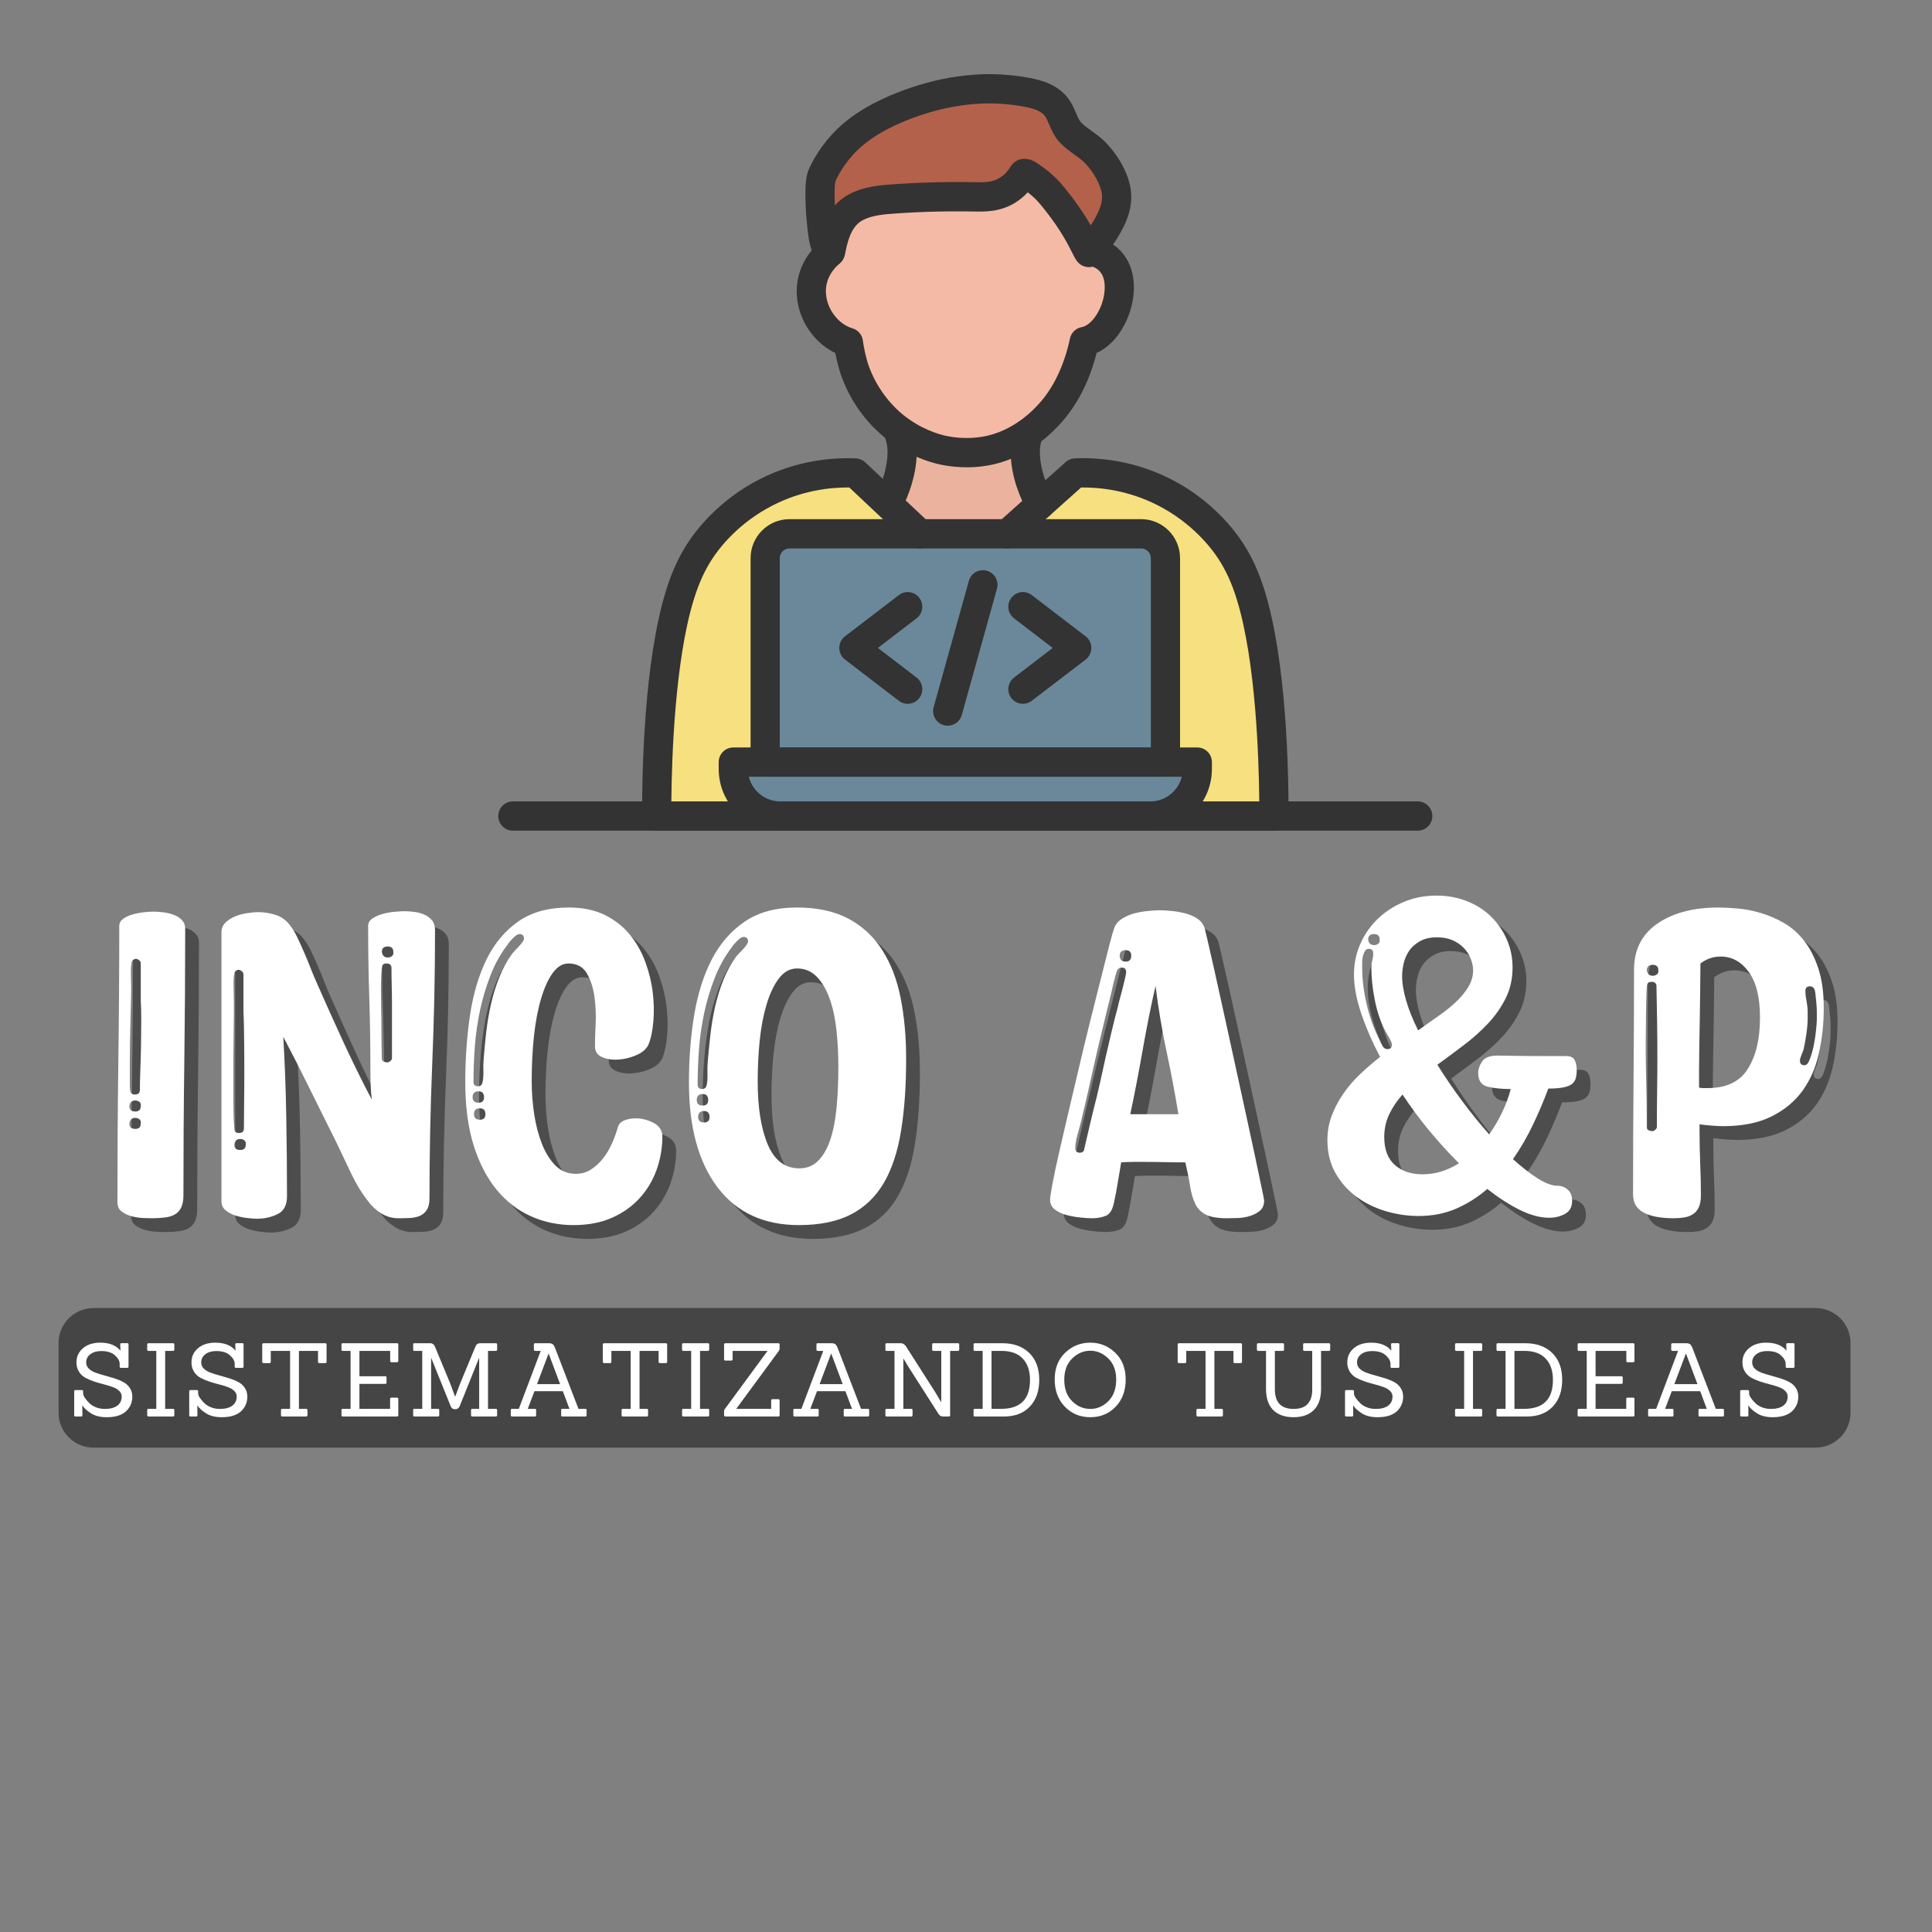 <svg xmlns="http://www.w3.org/2000/svg" xmlns:xlink="http://www.w3.org/1999/xlink" width="500" zoomAndPan="magnify" viewBox="0 0 375 375" height="500" preserveAspectRatio="xMidYMid meet" version="1.0"><rect x="0" y="0" width="375" height="375" fill="#808080" stroke="none"/><defs><g/><clipPath id="id1"><path d="M 156 14.188 L 220 14.188 L 220 52 L 156 52 Z M 156 14.188 " clip-rule="nonzero"/></clipPath><clipPath id="id2"><path d="M 124.254 88.875 L 250.16 88.875 L 250.16 161.188 L 124.254 161.188 Z M 124.254 88.875 " clip-rule="nonzero"/></clipPath><clipPath id="id3"><path d="M 96.715 155.469 L 278.02 155.469 L 278.02 161.188 L 96.715 161.188 Z M 96.715 155.469 " clip-rule="nonzero"/></clipPath><clipPath id="id4"><path d="M 139.5 145 L 235.406 145 L 235.406 161.188 L 139.5 161.188 Z M 139.5 145 " clip-rule="nonzero"/></clipPath></defs><path fill="#b3614b" d="M 159.844 48.895 C 158.883 47.617 158.668 45.551 158.504 44.02 C 157.965 39.133 158.023 35.266 158.48 34.164 C 158.758 33.504 160.164 30.258 163.484 27.043 C 168.844 21.844 177.676 19.125 182.172 18.188 C 185.812 17.43 189.656 17.047 193.418 17.309 C 195.512 17.453 197.711 17.723 199.746 18.242 C 201.422 18.664 203.082 19.469 204.086 20.879 C 205.168 22.395 205.434 24.312 206.73 25.703 C 208.145 27.219 210.074 28.125 211.523 29.605 C 213.461 31.59 215.391 34.707 215.672 37.5 C 215.922 40.02 214.82 42.395 213.551 44.496 C 213.324 44.871 210.676 48.992 210.312 49.012 C 210.305 49.008 210.297 49.004 210.289 49.004 C 209.766 48.449 208.539 44.77 204.215 39.27 C 202.996 37.719 202.418 37.078 201.949 36.617 C 201.637 36.312 200.672 35.395 199.25 34.402 C 198.793 34.082 197.809 33.359 197.547 33.809 C 197.008 34.695 196.078 35.949 194.566 36.895 C 192.246 38.348 189.879 38.25 187.777 38.199 C 187.777 38.199 180.809 38.035 173.25 38.559 C 170.504 38.75 167.57 38.898 165.094 40.223 C 161.898 41.93 160.789 45.492 160.191 48.824 C 160.176 48.902 160.129 48.969 160.055 48.992 C 160.055 48.996 160.051 48.996 160.051 48.996 C 159.949 49.027 159.891 48.961 159.844 48.895 " fill-opacity="1" fill-rule="evenodd"/><path fill="#ebb39e" d="M 201.934 97.891 L 195.539 103.609 L 178.531 103.609 L 172.727 98.145 L 172.738 98.133 C 173.84 95.91 175.051 90.086 175.102 88.066 C 175.152 86.121 174.812 84.82 174.453 83.438 C 178.363 86.293 182.055 87.156 182.887 87.34 C 187.586 88.383 191.328 87.574 192.297 87.34 C 195.879 86.492 198.312 84.875 199.492 84.066 C 199.207 85.176 198.973 86.434 199.012 88.066 C 199.113 91.922 200.551 95.418 201.934 97.891 " fill-opacity="1" fill-rule="evenodd"/><path fill="#f4baa6" d="M 174.453 83.438 C 174.09 83.176 173.723 82.895 173.359 82.594 C 172.262 81.695 168.176 78.172 165.977 72.031 C 165.262 70.043 164.832 67.672 164.664 66.453 C 158.277 64.594 154.121 55.109 161.094 49.004 L 161.09 48.996 C 161.094 48.996 161.094 48.996 161.094 48.992 C 161.168 48.969 161.215 48.902 161.23 48.824 C 161.828 45.492 162.941 41.93 166.133 40.223 C 168.609 38.898 171.543 38.75 174.289 38.559 C 181.848 38.035 188.816 38.199 188.816 38.199 C 190.918 38.254 193.285 38.348 195.609 36.898 C 197.121 35.949 198.047 34.699 198.586 33.809 C 198.852 33.363 199.832 34.082 200.293 34.402 C 201.715 35.395 202.676 36.312 202.992 36.621 C 203.461 37.078 204.035 37.723 205.254 39.27 C 209.582 44.77 210.805 48.449 211.328 49.004 C 211.336 49.012 211.344 49.012 211.352 49.012 C 219.422 51.645 216.688 65.238 210.449 66.293 C 209.758 69.547 208.18 75.051 204.324 79.629 C 202.164 82.191 200.082 83.66 199.559 84.02 C 199.539 84.035 199.516 84.051 199.492 84.066 C 198.312 84.875 195.879 86.492 192.297 87.344 C 191.328 87.574 187.586 88.383 182.887 87.344 C 182.055 87.156 178.363 86.293 174.453 83.438 " fill-opacity="1" fill-rule="evenodd"/><path fill="#6a8899" d="M 232.395 147.922 L 232.395 149.258 C 232.395 154.305 228.32 158.391 223.293 158.391 L 151.441 158.391 C 146.414 158.391 142.336 154.305 142.336 149.258 L 142.336 147.922 L 232.395 147.922 " fill-opacity="1" fill-rule="evenodd"/><path fill="#6a8899" d="M 226.211 108.344 L 226.211 147.922 L 148.52 147.922 L 148.52 108.344 C 148.52 105.727 150.633 103.609 153.238 103.609 L 221.492 103.609 C 224.098 103.609 226.211 105.727 226.211 108.344 " fill-opacity="1" fill-rule="evenodd"/><path fill="#f7e07f" d="M 142.336 149.258 C 142.336 154.305 146.414 158.391 151.441 158.391 L 127.465 158.391 C 127.449 153.531 127.492 129.969 131.969 115.5 C 133.066 111.945 134.34 109.246 135.973 106.77 C 136.887 105.383 140.898 99.543 148.734 95.547 C 156.012 91.836 162.758 91.672 165.996 91.805 L 172.727 98.145 L 178.531 103.609 L 153.238 103.609 C 150.633 103.609 148.52 105.727 148.52 108.344 L 148.52 147.922 L 142.336 147.922 L 142.336 149.258 " fill-opacity="1" fill-rule="evenodd"/><path fill="#f7e07f" d="M 242.762 115.5 C 247.238 129.969 247.281 153.531 247.266 158.391 L 223.293 158.391 C 228.32 158.391 232.395 154.305 232.395 149.258 L 232.395 147.922 L 226.211 147.922 L 226.211 108.344 C 226.211 105.727 224.098 103.609 221.492 103.609 L 195.539 103.609 L 201.934 97.891 L 208.734 91.805 C 211.973 91.672 218.719 91.836 226 95.547 C 233.832 99.543 237.844 105.383 238.758 106.77 C 240.391 109.246 241.664 111.945 242.762 115.5 " fill-opacity="1" fill-rule="evenodd"/><g clip-path="url(#id1)"><path fill="#333333" d="M 211.355 51.852 C 210.574 51.852 209.812 51.531 209.27 50.957 C 208.836 50.496 208.57 49.965 208.129 49.086 C 207.367 47.57 205.953 44.746 203.031 41.031 C 201.824 39.496 201.348 38.98 201.008 38.652 C 200.781 38.426 200.25 37.922 199.48 37.332 C 198.773 38.102 197.977 38.762 197.109 39.309 C 194.125 41.176 191.109 41.102 188.91 41.051 L 188.75 41.047 C 188.68 41.043 181.812 40.887 174.484 41.395 L 174.133 41.418 C 171.762 41.582 169.305 41.75 167.465 42.734 C 165.711 43.672 164.68 45.645 164.02 49.332 C 163.82 50.414 163.066 51.312 162.035 51.68 C 160.785 52.121 159.441 51.703 158.621 50.609 C 157.207 48.723 156.93 46.223 156.73 44.391 L 156.727 44.332 C 156.441 41.754 155.895 35.492 156.91 33.066 C 157.457 31.754 159.105 28.344 162.555 25 C 169.324 18.441 180.469 15.859 182.637 15.406 C 186.863 14.527 190.91 14.215 194.656 14.477 C 197.293 14.66 199.527 14.988 201.48 15.488 C 204.102 16.152 206.16 17.445 207.43 19.227 C 208.086 20.145 208.488 21.09 208.844 21.922 C 209.172 22.691 209.453 23.352 209.836 23.762 C 210.375 24.336 211.105 24.859 211.875 25.414 C 212.738 26.027 213.711 26.723 214.586 27.617 C 216.73 29.812 219.156 33.484 219.527 37.219 C 219.879 40.711 218.371 43.73 217.016 45.969 C 216.859 46.227 216.113 47.391 215.367 48.484 C 213.859 50.695 213.133 51.684 211.66 51.84 C 211.559 51.848 211.457 51.852 211.355 51.852 Z M 213.59 47.305 Z M 198.863 30.824 C 200.133 30.824 201.18 31.559 201.844 32.027 L 201.906 32.07 C 203.402 33.117 204.469 34.098 204.973 34.59 C 205.516 35.121 206.148 35.824 207.477 37.508 C 209.414 39.969 210.758 42.078 211.707 43.746 C 211.914 43.434 212.074 43.176 212.168 43.023 C 213.5 40.82 214.031 39.203 213.887 37.785 C 213.707 35.973 212.328 33.426 210.539 31.598 C 210.012 31.059 209.32 30.562 208.586 30.039 C 207.664 29.379 206.621 28.633 205.699 27.645 C 204.633 26.504 204.078 25.199 203.633 24.152 C 203.359 23.508 203.121 22.949 202.82 22.531 C 202.344 21.867 201.375 21.32 200.09 20.992 C 198.465 20.582 196.559 20.301 194.262 20.141 C 191.031 19.918 187.508 20.195 183.785 20.969 C 178.547 22.062 170.871 24.84 166.492 29.086 C 163.785 31.707 162.512 34.371 162.156 35.207 C 162.039 35.66 161.918 37.25 162.047 39.867 C 162.797 39.039 163.703 38.301 164.801 37.715 C 167.707 36.16 170.918 35.938 173.75 35.746 L 174.094 35.723 C 181.695 35.191 188.594 35.352 188.887 35.359 L 189.043 35.363 C 190.934 35.406 192.562 35.449 194.105 34.48 C 194.91 33.98 195.602 33.258 196.16 32.336 C 196.605 31.594 197.32 31.078 198.172 30.895 C 198.41 30.848 198.641 30.824 198.863 30.824 Z M 201.02 35.262 Z M 162.164 35.184 Z M 162.164 35.184 " fill-opacity="1" fill-rule="evenodd"/></g><path fill="#333333" d="M 187.637 90.703 C 186.043 90.703 184.227 90.551 182.277 90.117 C 180.535 89.734 176.008 88.441 171.562 84.793 C 169.434 83.043 165.531 79.184 163.312 72.992 C 162.746 71.418 162.367 69.738 162.137 68.516 C 160.645 67.805 159.273 66.77 158.105 65.461 C 156.535 63.703 155.445 61.57 154.945 59.305 C 153.926 54.676 155.484 50.141 159.23 46.863 C 160.406 45.828 162.199 45.953 163.227 47.133 C 164.258 48.316 164.137 50.113 162.957 51.145 C 160.176 53.574 160.074 56.258 160.477 58.074 C 161.059 60.719 163.105 63.039 165.453 63.723 C 166.531 64.039 167.32 64.957 167.473 66.07 C 167.645 67.355 168.055 69.438 168.641 71.07 C 170.465 76.156 173.801 79.285 175.152 80.398 C 178.652 83.27 182.152 84.273 183.496 84.57 C 187.316 85.414 190.465 84.855 191.645 84.578 C 194.852 83.82 197.023 82.32 197.953 81.68 C 198.625 81.219 200.375 79.914 202.16 77.793 C 204.742 74.73 206.648 70.547 207.68 65.703 C 207.922 64.562 208.836 63.688 209.98 63.492 C 211.812 63.184 214.145 60.008 214.402 56.375 C 214.582 53.871 213.746 52.297 211.914 51.707 C 210.422 51.227 209.602 49.629 210.082 48.133 C 210.562 46.641 212.16 45.816 213.648 46.301 C 215.98 47.051 217.797 48.551 218.898 50.641 C 219.82 52.383 220.219 54.508 220.055 56.785 C 219.719 61.457 217 66.668 212.844 68.512 C 211.547 73.645 209.41 77.992 206.488 81.461 C 204.34 84.012 202.23 85.625 201.164 86.359 C 200.078 87.113 197.191 89.105 192.945 90.109 C 191.805 90.379 189.949 90.703 187.637 90.703 " fill-opacity="1" fill-rule="evenodd"/><path fill="#333333" d="M 172.738 99.844 C 172.316 99.844 171.887 99.75 171.48 99.551 C 170.078 98.852 169.504 97.148 170.199 95.742 C 170.938 94.25 172.184 91.266 172.27 87.996 C 172.305 86.738 172.141 86.156 171.871 85.195 C 171.793 84.926 171.703 84.617 171.617 84.281 C 171.23 82.758 172.145 81.211 173.656 80.82 C 175.176 80.43 176.719 81.348 177.105 82.863 C 177.176 83.133 177.246 83.383 177.32 83.645 C 177.648 84.812 177.992 86.02 177.934 88.145 C 177.82 92.504 176.223 96.359 175.277 98.266 C 174.781 99.266 173.777 99.844 172.738 99.844 " fill-opacity="1" fill-rule="evenodd"/><path fill="#333333" d="M 201.938 100.73 C 200.945 100.73 199.98 100.207 199.461 99.277 C 198.031 96.719 196.301 92.711 196.18 88.145 C 196.125 86.02 196.465 84.812 196.793 83.648 C 196.824 83.539 196.855 83.426 196.891 83.316 C 197.309 81.805 198.871 80.918 200.375 81.34 C 201.883 81.758 202.77 83.324 202.348 84.836 C 202.312 84.961 202.281 85.078 202.246 85.195 C 201.977 86.156 201.812 86.738 201.844 87.996 C 201.934 91.402 203.285 94.5 204.406 96.5 C 205.168 97.871 204.684 99.602 203.32 100.367 C 202.883 100.613 202.406 100.73 201.938 100.73 " fill-opacity="1" fill-rule="evenodd"/><g clip-path="url(#id2)"><path fill="#333333" d="M 247.266 161.23 L 127.465 161.23 C 125.902 161.23 124.637 159.965 124.633 158.398 C 124.605 149.84 125.004 128.434 129.266 114.656 C 130.398 110.98 131.781 107.973 133.613 105.203 C 135.141 102.883 139.551 97.043 147.449 93.016 C 154.676 89.332 161.59 88.781 166.113 88.969 C 166.793 88.996 167.441 89.27 167.938 89.734 L 180.469 101.535 C 181.609 102.609 181.668 104.406 180.594 105.551 C 179.523 106.695 177.734 106.75 176.59 105.676 L 164.848 94.617 C 161.02 94.582 155.625 95.219 150.02 98.078 C 143.324 101.492 139.617 106.387 138.336 108.336 C 136.789 110.68 135.664 113.145 134.676 116.34 C 131.012 128.188 130.387 146.902 130.309 155.547 L 244.426 155.547 C 244.344 146.902 243.723 128.188 240.059 116.34 C 239.07 113.145 237.941 110.676 236.398 108.336 C 235.113 106.387 231.41 101.492 224.715 98.078 C 219.09 95.207 213.676 94.582 209.844 94.617 L 197.426 105.727 C 196.258 106.77 194.469 106.668 193.426 105.496 C 192.383 104.328 192.488 102.531 193.652 101.484 L 206.852 89.684 C 207.34 89.246 207.965 88.992 208.617 88.965 C 213.145 88.777 220.055 89.328 227.281 93.012 C 235.18 97.039 239.594 102.879 241.121 105.203 C 242.949 107.973 244.332 110.977 245.469 114.656 C 249.73 128.43 250.125 149.836 250.102 158.398 C 250.094 159.965 248.828 161.23 247.266 161.23 " fill-opacity="1" fill-rule="evenodd"/></g><g clip-path="url(#id3)"><path fill="#333333" d="M 275.184 161.234 L 99.547 161.234 C 97.984 161.234 96.715 159.961 96.715 158.391 C 96.715 156.824 97.984 155.551 99.547 155.551 L 275.184 155.551 C 276.746 155.551 278.02 156.824 278.02 158.391 C 278.02 159.961 276.746 161.234 275.184 161.234 " fill-opacity="1" fill-rule="evenodd"/></g><g clip-path="url(#id4)"><path fill="#333333" d="M 223.293 161.234 L 151.441 161.234 C 144.859 161.234 139.5 155.863 139.5 149.262 L 139.5 147.922 C 139.5 146.352 140.773 145.082 142.336 145.082 L 232.395 145.082 C 233.961 145.082 235.23 146.352 235.23 147.922 L 235.23 149.262 C 235.23 155.863 229.875 161.234 223.293 161.234 Z M 145.348 150.762 C 146.023 153.508 148.496 155.551 151.441 155.551 L 223.289 155.551 C 226.234 155.551 228.707 153.508 229.383 150.762 L 145.348 150.762 " fill-opacity="1" fill-rule="evenodd"/></g><path fill="#333333" d="M 226.211 150.762 L 148.52 150.762 C 146.953 150.762 145.688 149.488 145.688 147.922 L 145.688 108.344 C 145.688 104.164 149.074 100.766 153.238 100.766 L 221.492 100.766 C 225.656 100.766 229.047 104.164 229.047 108.344 L 229.047 147.922 C 229.047 149.488 227.777 150.762 226.211 150.762 Z M 151.352 145.078 L 223.379 145.078 L 223.379 108.344 C 223.379 107.301 222.531 106.449 221.492 106.449 L 153.238 106.449 C 152.199 106.449 151.352 107.301 151.352 108.344 L 151.352 145.078 " fill-opacity="1" fill-rule="evenodd"/><path fill="#333333" d="M 176.18 136.609 C 175.582 136.609 174.977 136.418 174.465 136.027 L 164.016 128.023 C 163.316 127.484 162.902 126.648 162.902 125.766 C 162.902 124.879 163.316 124.047 164.016 123.508 L 174.465 115.504 C 175.707 114.551 177.484 114.789 178.434 116.035 C 179.387 117.285 179.148 119.066 177.902 120.02 L 170.402 125.766 L 177.902 131.512 C 179.145 132.465 179.383 134.246 178.434 135.492 C 177.879 136.227 177.035 136.609 176.18 136.609 " fill-opacity="1" fill-rule="evenodd"/><path fill="#333333" d="M 198.547 136.609 C 197.699 136.609 196.852 136.227 196.297 135.492 C 195.348 134.246 195.586 132.465 196.828 131.512 L 204.328 125.766 L 196.828 120.02 C 195.586 119.066 195.348 117.285 196.297 116.035 C 197.246 114.789 199.023 114.551 200.266 115.504 L 210.715 123.508 C 211.418 124.047 211.828 124.879 211.828 125.766 C 211.828 126.648 211.418 127.488 210.715 128.023 L 200.266 136.027 C 199.754 136.418 199.148 136.609 198.547 136.609 " fill-opacity="1" fill-rule="evenodd"/><path fill="#333333" d="M 183.953 140.859 C 183.699 140.859 183.445 140.828 183.188 140.754 C 181.684 140.332 180.805 138.766 181.223 137.254 L 188.055 112.746 C 188.473 111.238 190.035 110.355 191.543 110.777 C 193.051 111.199 193.93 112.766 193.508 114.277 L 186.68 138.785 C 186.332 140.039 185.191 140.859 183.953 140.859 " fill-opacity="1" fill-rule="evenodd"/><g fill="#000000" fill-opacity="0.4"><g transform="translate(22.793, 237.714)"><g><path d="M 2.672 -1.688 C 2.672 -10.645 2.727 -19.582 2.844 -28.5 C 2.969 -37.426 3.031 -46.367 3.031 -55.328 C 3.031 -55.859 3.266 -56.301 3.734 -56.656 C 4.211 -57.02 4.789 -57.301 5.469 -57.5 C 6.156 -57.707 6.883 -57.859 7.656 -57.953 C 8.426 -58.047 9.109 -58.094 9.703 -58.094 C 10.285 -58.094 10.93 -58.047 11.641 -57.953 C 12.359 -57.859 13.031 -57.691 13.656 -57.453 C 14.281 -57.223 14.797 -56.883 15.203 -56.438 C 15.617 -56 15.828 -55.453 15.828 -54.797 C 15.828 -46.141 15.77 -37.508 15.656 -28.906 C 15.539 -20.312 15.484 -11.688 15.484 -3.031 C 15.484 -2.02 15.332 -1.219 15.031 -0.625 C 14.738 -0.031 14.32 0.41 13.781 0.703 C 13.25 1.004 12.598 1.195 11.828 1.281 C 11.055 1.375 10.227 1.422 9.344 1.422 C 8.926 1.422 8.348 1.406 7.609 1.375 C 6.867 1.344 6.125 1.223 5.375 1.016 C 4.633 0.816 4 0.508 3.469 0.094 C 2.938 -0.32 2.672 -0.914 2.672 -1.688 Z M 5.422 -48.219 C 5.305 -47.562 5.266 -46.711 5.297 -45.672 C 5.328 -44.641 5.344 -43.738 5.344 -42.969 C 5.344 -42.551 5.328 -41.789 5.297 -40.688 C 5.266 -39.594 5.234 -38.348 5.203 -36.953 C 5.172 -35.566 5.141 -34.086 5.109 -32.516 C 5.086 -30.941 5.078 -29.488 5.078 -28.156 C 5.078 -26.82 5.078 -25.68 5.078 -24.734 C 5.078 -23.785 5.133 -23.219 5.25 -23.031 C 5.363 -22.738 5.629 -22.594 6.047 -22.594 C 6.703 -22.594 7.031 -22.891 7.031 -23.484 C 7.031 -24.316 7.055 -25.516 7.109 -27.078 C 7.172 -28.648 7.219 -30.297 7.25 -32.016 C 7.281 -33.742 7.297 -35.406 7.297 -37 C 7.297 -38.602 7.266 -39.879 7.203 -40.828 L 7.203 -48.125 C 7.203 -48.301 7.098 -48.477 6.891 -48.656 C 6.68 -48.832 6.488 -48.922 6.312 -48.922 C 5.844 -48.922 5.547 -48.688 5.422 -48.219 Z M 4.984 -20.375 C 4.984 -19.656 5.367 -19.297 6.141 -19.297 C 6.848 -19.297 7.203 -19.656 7.203 -20.375 C 7.266 -20.727 7.176 -20.992 6.938 -21.172 C 6.695 -21.348 6.43 -21.438 6.141 -21.438 C 5.484 -21.438 5.098 -21.082 4.984 -20.375 Z M 4.984 -16.984 C 4.984 -16.273 5.367 -15.922 6.141 -15.922 C 6.848 -15.922 7.203 -16.273 7.203 -16.984 C 7.266 -17.348 7.176 -17.617 6.938 -17.797 C 6.695 -17.973 6.43 -18.062 6.141 -18.062 C 5.484 -18.062 5.098 -17.703 4.984 -16.984 Z M 4.984 -16.984 "/></g></g></g><g fill="#000000" fill-opacity="0.4"><g transform="translate(42.987, 237.714)"><g><path d="M 2.672 -54.078 C 2.672 -54.848 2.938 -55.484 3.469 -55.984 C 4 -56.492 4.633 -56.895 5.375 -57.188 C 6.125 -57.488 6.91 -57.695 7.734 -57.812 C 8.566 -57.938 9.25 -58 9.781 -58 C 10.906 -58 12.031 -57.82 13.156 -57.469 C 14.289 -57.113 15.211 -56.457 15.922 -55.5 C 16.453 -54.852 16.941 -54.055 17.391 -53.109 C 17.836 -52.16 18.281 -51.18 18.719 -50.172 C 19.164 -49.16 19.582 -48.148 19.969 -47.141 C 20.352 -46.141 20.723 -45.25 21.078 -44.469 C 22.797 -40.562 24.531 -36.707 26.281 -32.906 C 28.031 -29.113 29.883 -25.348 31.844 -21.609 C 31.727 -22.617 31.656 -23.629 31.625 -24.641 C 31.594 -25.648 31.578 -26.66 31.578 -27.672 C 31.578 -32.297 31.504 -36.906 31.359 -41.5 C 31.211 -46.094 31.141 -50.703 31.141 -55.328 C 31.141 -55.922 31.43 -56.41 32.016 -56.797 C 32.609 -57.18 33.305 -57.477 34.109 -57.688 C 34.91 -57.895 35.695 -58.023 36.469 -58.078 C 37.238 -58.141 37.832 -58.172 38.25 -58.172 C 38.844 -58.172 39.477 -58.125 40.156 -58.031 C 40.844 -57.945 41.484 -57.77 42.078 -57.5 C 42.672 -57.238 43.16 -56.867 43.547 -56.391 C 43.93 -55.922 44.125 -55.301 44.125 -54.531 C 44.125 -45.812 43.941 -37.125 43.578 -28.469 C 43.223 -19.812 43.047 -11.125 43.047 -2.406 C 43.047 -1.457 42.867 -0.711 42.516 -0.172 C 42.16 0.359 41.703 0.738 41.141 0.969 C 40.578 1.207 39.926 1.344 39.188 1.375 C 38.445 1.406 37.719 1.422 37 1.422 C 35.812 1.422 34.711 1.109 33.703 0.484 C 32.703 -0.129 31.848 -0.914 31.141 -1.875 C 29.891 -3.469 28.773 -5.301 27.797 -7.375 C 26.816 -9.457 25.883 -11.414 25 -13.25 C 23.281 -16.688 21.57 -20.125 19.875 -23.562 C 18.188 -27.008 16.453 -30.422 14.672 -33.797 C 14.973 -28.641 15.164 -23.477 15.25 -18.312 C 15.344 -13.156 15.391 -8 15.391 -2.844 C 15.391 -1.125 14.781 0.031 13.562 0.625 C 12.344 1.219 11.023 1.516 9.609 1.516 C 9.078 1.516 8.426 1.469 7.656 1.375 C 6.883 1.289 6.125 1.129 5.375 0.891 C 4.633 0.648 4 0.312 3.469 -0.125 C 2.938 -0.57 2.672 -1.156 2.672 -1.875 Z M 5.156 -46.078 C 5.039 -45.422 5 -44.57 5.031 -43.531 C 5.062 -42.5 5.078 -41.598 5.078 -40.828 C 5.078 -40.41 5.078 -39.52 5.078 -38.156 C 5.078 -36.789 5.062 -35.203 5.031 -33.391 C 5 -31.586 4.984 -29.676 4.984 -27.656 C 4.984 -25.645 4.984 -23.781 4.984 -22.062 C 4.984 -20.344 5.008 -18.875 5.062 -17.656 C 5.125 -16.438 5.188 -15.738 5.25 -15.562 C 5.363 -15.27 5.629 -15.125 6.047 -15.125 C 6.703 -15.125 7.031 -15.422 7.031 -16.016 C 7.031 -16.836 7.039 -18.301 7.062 -20.406 C 7.094 -22.52 7.109 -24.773 7.109 -27.172 C 7.109 -29.578 7.094 -31.859 7.062 -34.016 C 7.039 -36.18 7 -37.738 6.938 -38.688 L 6.938 -45.984 C 6.938 -46.16 6.832 -46.336 6.625 -46.516 C 6.414 -46.703 6.223 -46.797 6.047 -46.797 C 5.578 -46.797 5.281 -46.555 5.156 -46.078 Z M 5.156 -12.891 C 5.156 -12.18 5.539 -11.828 6.312 -11.828 C 7.031 -11.828 7.391 -12.18 7.391 -12.891 C 7.441 -13.254 7.348 -13.523 7.109 -13.703 C 6.879 -13.879 6.613 -13.969 6.312 -13.969 C 5.664 -13.969 5.281 -13.609 5.156 -12.891 Z M 33.797 -29.531 C 33.797 -29.289 33.914 -29.113 34.156 -29 C 34.395 -28.883 34.633 -28.828 34.875 -28.828 C 35.051 -28.828 35.242 -28.914 35.453 -29.094 C 35.66 -29.27 35.766 -29.445 35.766 -29.625 C 35.766 -32.113 35.766 -34.203 35.766 -35.891 C 35.766 -37.578 35.766 -39.055 35.766 -40.328 C 35.766 -41.609 35.75 -42.766 35.719 -43.797 C 35.688 -44.836 35.672 -45.953 35.672 -47.141 C 35.672 -47.734 35.344 -48.031 34.688 -48.031 C 34.27 -48.031 34.004 -47.883 33.891 -47.594 C 33.828 -47.414 33.766 -46.895 33.703 -46.031 C 33.648 -45.176 33.625 -44.156 33.625 -42.969 C 33.625 -41.781 33.641 -40.488 33.672 -39.094 C 33.703 -37.695 33.719 -36.359 33.719 -35.078 C 33.719 -33.805 33.727 -32.664 33.75 -31.656 C 33.781 -30.656 33.797 -29.945 33.797 -29.531 Z M 33.797 -50.266 C 33.922 -49.547 34.305 -49.188 34.953 -49.188 C 35.254 -49.188 35.52 -49.273 35.75 -49.453 C 35.988 -49.629 36.082 -49.898 36.031 -50.266 C 36.031 -50.973 35.672 -51.328 34.953 -51.328 C 34.18 -51.328 33.797 -50.973 33.797 -50.266 Z M 33.797 -50.266 "/></g></g></g><g fill="#000000" fill-opacity="0.4"><g transform="translate(91.204, 237.714)"><g><path d="M 22.766 2.75 C 19.859 2.75 17.129 2.188 14.578 1.062 C 12.035 -0.062 9.816 -1.766 7.922 -4.047 C 6.023 -6.328 4.523 -9.203 3.422 -12.672 C 2.328 -16.141 1.781 -20.219 1.781 -24.906 C 1.781 -29.531 2.086 -33.898 2.703 -38.016 C 3.328 -42.141 4.395 -45.742 5.906 -48.828 C 7.426 -51.91 9.473 -54.359 12.047 -56.172 C 14.629 -57.984 17.906 -58.891 21.875 -58.891 C 24.602 -58.891 26.945 -58.398 28.906 -57.422 C 30.863 -56.441 32.477 -55.164 33.75 -53.594 C 35.031 -52.02 36.023 -50.254 36.734 -48.297 C 37.453 -46.336 37.926 -44.395 38.156 -42.469 C 38.395 -40.539 38.441 -38.688 38.297 -36.906 C 38.148 -35.133 37.867 -33.688 37.453 -32.562 C 37.098 -31.551 36.25 -30.766 34.906 -30.203 C 33.57 -29.641 32.223 -29.359 30.859 -29.359 C 29.797 -29.359 28.879 -29.562 28.109 -29.969 C 27.336 -30.383 26.953 -31.039 26.953 -31.938 C 26.953 -32.945 26.992 -34.352 27.078 -36.156 C 27.172 -37.969 27.098 -39.75 26.859 -41.5 C 26.629 -43.25 26.141 -44.773 25.391 -46.078 C 24.648 -47.379 23.453 -48.031 21.797 -48.031 C 20.672 -48.031 19.66 -47.422 18.766 -46.203 C 17.879 -44.992 17.125 -43.336 16.5 -41.234 C 15.875 -39.129 15.41 -36.695 15.109 -33.938 C 14.816 -31.176 14.672 -28.254 14.672 -25.172 C 14.672 -23.035 14.832 -20.898 15.156 -18.766 C 15.488 -16.629 15.992 -14.703 16.672 -12.984 C 17.359 -11.266 18.234 -9.867 19.297 -8.797 C 20.367 -7.734 21.676 -7.203 23.219 -7.203 C 24.344 -7.203 25.332 -7.484 26.188 -8.047 C 27.051 -8.609 27.82 -9.316 28.5 -10.172 C 29.188 -11.035 29.766 -12 30.234 -13.062 C 30.711 -14.133 31.102 -15.207 31.406 -16.281 C 31.582 -16.875 31.992 -17.301 32.641 -17.562 C 33.297 -17.832 34.039 -17.969 34.875 -17.969 C 36.062 -17.969 37.219 -17.672 38.344 -17.078 C 39.469 -16.484 40.031 -15.594 40.031 -14.406 C 40.031 -12.219 39.66 -10.082 38.922 -8 C 38.18 -5.926 37.082 -4.086 35.625 -2.484 C 34.176 -0.891 32.383 0.379 30.25 1.328 C 28.113 2.273 25.617 2.75 22.766 2.75 Z M 3.375 -25.078 C 3.375 -24.484 3.672 -24.188 4.266 -24.188 C 4.742 -24.188 5.039 -24.484 5.156 -25.078 C 5.281 -25.734 5.328 -26.445 5.297 -27.219 C 5.266 -27.988 5.281 -28.703 5.344 -29.359 C 5.457 -30.953 5.617 -32.68 5.828 -34.547 C 6.035 -36.422 6.348 -38.273 6.766 -40.109 C 7.18 -41.953 7.727 -43.719 8.406 -45.406 C 9.082 -47.102 9.898 -48.602 10.859 -49.906 C 11.086 -50.195 11.531 -50.68 12.188 -51.359 C 12.844 -52.047 13.172 -52.539 13.172 -52.844 C 13.172 -53.438 12.875 -53.734 12.281 -53.734 C 11.977 -53.734 11.57 -53.477 11.062 -52.969 C 10.562 -52.469 10.223 -52.066 10.047 -51.766 C 8.68 -49.992 7.566 -48.008 6.703 -45.812 C 5.848 -43.613 5.164 -41.344 4.656 -39 C 4.156 -36.664 3.816 -34.312 3.641 -31.938 C 3.461 -29.562 3.375 -27.273 3.375 -25.078 Z M 3.203 -22.062 C 3.203 -21.352 3.586 -21 4.359 -21 C 5.066 -21 5.422 -21.352 5.422 -22.062 C 5.422 -22.832 5.066 -23.219 4.359 -23.219 C 3.586 -23.219 3.203 -22.832 3.203 -22.062 Z M 3.469 -18.766 C 3.469 -18.055 3.852 -17.703 4.625 -17.703 C 5.332 -17.703 5.688 -18.055 5.688 -18.766 C 5.688 -19.535 5.332 -19.922 4.625 -19.922 C 3.852 -19.922 3.469 -19.535 3.469 -18.766 Z M 3.469 -18.766 "/></g></g></g><g fill="#000000" fill-opacity="0.4"><g transform="translate(134.617, 237.714)"><g><path d="M 23.125 2.75 C 16.301 2.75 11.035 0.305 7.328 -4.578 C 3.629 -9.473 1.781 -16.25 1.781 -24.906 C 1.781 -29.531 2.117 -33.898 2.797 -38.016 C 3.484 -42.141 4.625 -45.742 6.219 -48.828 C 7.82 -51.91 9.957 -54.359 12.625 -56.172 C 15.301 -57.984 18.656 -58.891 22.688 -58.891 C 26.719 -58.891 30.082 -58.16 32.781 -56.703 C 35.477 -55.254 37.656 -53.223 39.312 -50.609 C 40.977 -48.004 42.164 -44.906 42.875 -41.312 C 43.582 -37.727 43.938 -33.801 43.938 -29.531 C 43.938 -24.25 43.609 -19.594 42.953 -15.562 C 42.305 -11.531 41.195 -8.164 39.625 -5.469 C 38.051 -2.77 35.93 -0.727 33.266 0.656 C 30.598 2.051 27.219 2.75 23.125 2.75 Z M 15.125 -25.172 C 15.125 -20.078 15.773 -15.984 17.078 -12.891 C 18.379 -9.805 20.426 -8.266 23.219 -8.266 C 24.645 -8.266 25.844 -8.738 26.812 -9.688 C 27.789 -10.645 28.578 -11.984 29.172 -13.703 C 29.766 -15.422 30.18 -17.492 30.422 -19.922 C 30.66 -22.359 30.781 -25.086 30.781 -28.109 C 30.781 -30.422 30.66 -32.719 30.422 -35 C 30.18 -37.281 29.75 -39.312 29.125 -41.094 C 28.508 -42.875 27.68 -44.312 26.641 -45.406 C 25.598 -46.508 24.305 -47.062 22.766 -47.062 C 21.398 -47.062 20.227 -46.422 19.25 -45.141 C 18.281 -43.867 17.484 -42.191 16.859 -40.109 C 16.234 -38.035 15.785 -35.691 15.516 -33.078 C 15.254 -30.473 15.125 -27.836 15.125 -25.172 Z M 3.469 -24.547 C 3.469 -23.953 3.766 -23.656 4.359 -23.656 C 4.836 -23.656 5.133 -23.953 5.25 -24.547 C 5.363 -25.203 5.406 -25.914 5.375 -26.688 C 5.352 -27.457 5.367 -28.172 5.422 -28.828 C 5.547 -30.422 5.711 -32.148 5.922 -34.016 C 6.129 -35.891 6.438 -37.742 6.844 -39.578 C 7.258 -41.422 7.805 -43.188 8.484 -44.875 C 9.172 -46.562 9.988 -48.062 10.938 -49.375 C 11.176 -49.664 11.617 -50.148 12.266 -50.828 C 12.922 -51.516 13.25 -52.004 13.25 -52.297 C 13.25 -52.891 12.953 -53.188 12.359 -53.188 C 12.066 -53.188 11.664 -52.938 11.156 -52.438 C 10.656 -51.938 10.316 -51.535 10.141 -51.234 C 8.773 -49.453 7.66 -47.461 6.797 -45.266 C 5.941 -43.078 5.258 -40.812 4.75 -38.469 C 4.25 -36.125 3.91 -33.766 3.734 -31.391 C 3.555 -29.023 3.469 -26.742 3.469 -24.547 Z M 3.297 -21.531 C 3.297 -20.812 3.68 -20.453 4.453 -20.453 C 5.16 -20.453 5.516 -20.812 5.516 -21.531 C 5.516 -22.301 5.16 -22.688 4.453 -22.688 C 3.68 -22.688 3.297 -22.301 3.297 -21.531 Z M 3.562 -18.234 C 3.562 -17.523 3.945 -17.172 4.719 -17.172 C 5.426 -17.172 5.781 -17.523 5.781 -18.234 C 5.781 -19.004 5.426 -19.391 4.719 -19.391 C 3.945 -19.391 3.562 -19.004 3.562 -18.234 Z M 3.562 -18.234 "/></g></g></g><g fill="#000000" fill-opacity="0.4"><g transform="translate(182.033, 237.714)"><g/></g></g><g fill="#000000" fill-opacity="0.4"><g transform="translate(205.963, 237.714)"><g><path d="M 0.531 -2.141 C 0.531 -2.547 0.676 -3.551 0.969 -5.156 C 1.27 -6.758 1.688 -8.734 2.219 -11.078 C 2.758 -13.422 3.367 -16.047 4.047 -18.953 C 4.734 -21.859 5.43 -24.82 6.141 -27.844 C 6.848 -30.863 7.57 -33.859 8.312 -36.828 C 9.051 -39.797 9.734 -42.508 10.359 -44.969 C 10.984 -47.426 11.516 -49.531 11.953 -51.281 C 12.398 -53.031 12.742 -54.234 12.984 -54.891 C 13.223 -55.598 13.695 -56.188 14.406 -56.656 C 15.125 -57.133 15.926 -57.492 16.812 -57.734 C 17.695 -57.973 18.598 -58.133 19.516 -58.219 C 20.441 -58.312 21.227 -58.359 21.875 -58.359 C 22.531 -58.359 23.285 -58.312 24.141 -58.219 C 25.004 -58.133 25.852 -57.988 26.688 -57.781 C 27.52 -57.57 28.273 -57.258 28.953 -56.844 C 29.641 -56.426 30.129 -55.863 30.422 -55.156 C 30.484 -55.094 30.691 -54.289 31.047 -52.75 C 31.398 -51.207 31.859 -49.191 32.422 -46.703 C 32.984 -44.211 33.602 -41.41 34.281 -38.297 C 34.969 -35.18 35.664 -31.992 36.375 -28.734 C 37.094 -25.473 37.789 -22.27 38.469 -19.125 C 39.156 -15.977 39.766 -13.16 40.297 -10.672 C 40.828 -8.18 41.254 -6.148 41.578 -4.578 C 41.91 -3.004 42.078 -2.16 42.078 -2.047 C 42.078 -1.16 41.805 -0.492 41.266 -0.047 C 40.734 0.398 40.098 0.738 39.359 0.969 C 38.617 1.207 37.832 1.344 37 1.375 C 36.176 1.406 35.469 1.422 34.875 1.422 C 33.031 1.422 31.648 1.18 30.734 0.703 C 29.816 0.234 29.133 -0.473 28.688 -1.422 C 28.238 -2.367 27.91 -3.508 27.703 -4.844 C 27.492 -6.176 27.188 -7.703 26.781 -9.422 C 25.414 -9.422 24.094 -9.438 22.812 -9.469 C 21.539 -9.5 20.223 -9.516 18.859 -9.516 C 18.086 -9.516 17.332 -9.516 16.594 -9.516 C 15.852 -9.516 15.098 -9.484 14.328 -9.422 C 14.086 -8.066 13.863 -6.734 13.656 -5.422 C 13.445 -4.117 13.191 -2.785 12.891 -1.422 C 12.598 -0.117 12.066 0.676 11.297 0.969 C 10.523 1.27 9.633 1.422 8.625 1.422 C 8.094 1.422 7.367 1.375 6.453 1.281 C 5.535 1.195 4.629 1.035 3.734 0.797 C 2.848 0.555 2.094 0.203 1.469 -0.266 C 0.844 -0.742 0.531 -1.367 0.531 -2.141 Z M 25.438 -18.766 C 24.789 -22.742 24.02 -26.82 23.125 -31 C 22.238 -35.176 21.531 -39.398 21 -43.672 C 20.102 -39.766 19.27 -35.613 18.5 -31.219 C 17.727 -26.832 16.926 -22.68 16.094 -18.766 Z M 5.422 -12.188 C 5.422 -11.594 5.719 -11.297 6.312 -11.297 C 6.664 -11.297 6.93 -11.441 7.109 -11.734 C 7.109 -11.797 7.195 -12.195 7.375 -12.938 C 7.562 -13.676 7.754 -14.504 7.953 -15.422 C 8.16 -16.348 8.367 -17.238 8.578 -18.094 C 8.785 -18.957 8.922 -19.508 8.984 -19.75 C 9.461 -21.582 9.879 -23.312 10.234 -24.938 C 10.586 -26.57 10.941 -28.176 11.297 -29.75 C 11.648 -31.32 12.02 -32.922 12.406 -34.547 C 12.789 -36.18 13.223 -37.891 13.703 -39.672 C 13.754 -39.973 13.867 -40.445 14.047 -41.094 C 14.234 -41.75 14.414 -42.43 14.594 -43.141 C 14.77 -43.848 14.93 -44.516 15.078 -45.141 C 15.223 -45.766 15.297 -46.164 15.297 -46.344 C 15.297 -46.938 15 -47.234 14.406 -47.234 C 14.051 -47.234 13.785 -47.086 13.609 -46.797 C 13.547 -46.734 13.41 -46.328 13.203 -45.578 C 12.992 -44.836 12.785 -44.008 12.578 -43.094 C 12.379 -42.176 12.176 -41.316 11.969 -40.516 C 11.758 -39.711 11.625 -39.164 11.562 -38.875 C 11.094 -36.914 10.648 -35.078 10.234 -33.359 C 9.816 -31.641 9.414 -29.922 9.031 -28.203 C 8.645 -26.484 8.258 -24.758 7.875 -23.031 C 7.488 -21.312 7.055 -19.477 6.578 -17.531 C 6.398 -16.758 6.16 -15.852 5.859 -14.812 C 5.566 -13.77 5.422 -12.895 5.422 -12.188 Z M 14.047 -49.547 C 14.047 -48.773 14.438 -48.391 15.219 -48.391 C 15.926 -48.391 16.281 -48.773 16.281 -49.547 C 16.281 -50.254 15.926 -50.609 15.219 -50.609 C 14.438 -50.609 14.047 -50.254 14.047 -49.547 Z M 14.047 -49.547 "/></g></g></g><g fill="#000000" fill-opacity="0.4"><g transform="translate(250.355, 237.714)"><g><path d="M 9.969 -13.703 C 9.969 -15.422 10.25 -17.02 10.812 -18.5 C 11.375 -19.977 12.113 -21.383 13.031 -22.719 C 13.945 -24.062 15.023 -25.32 16.266 -26.5 C 17.516 -27.688 18.82 -28.816 20.188 -29.891 C 18.645 -32.848 17.414 -35.691 16.5 -38.422 C 15.582 -41.148 15.125 -43.645 15.125 -45.906 C 15.125 -47.977 15.523 -49.93 16.328 -51.766 C 17.129 -53.609 18.238 -55.223 19.656 -56.609 C 21.082 -58.004 22.773 -59.117 24.734 -59.953 C 26.691 -60.785 28.828 -61.203 31.141 -61.203 C 33.266 -61.203 35.234 -60.844 37.047 -60.125 C 38.859 -59.414 40.414 -58.422 41.719 -57.141 C 43.02 -55.867 44.039 -54.391 44.781 -52.703 C 45.531 -51.016 45.906 -49.191 45.906 -47.234 C 45.906 -45.035 45.457 -43.047 44.562 -41.266 C 43.676 -39.492 42.535 -37.863 41.141 -36.375 C 39.742 -34.895 38.188 -33.504 36.469 -32.203 C 34.75 -30.898 33.031 -29.625 31.312 -28.375 C 32.789 -26 34.391 -23.656 36.109 -21.344 C 37.828 -19.031 39.578 -16.867 41.359 -14.859 C 42.367 -16.273 43.227 -17.738 43.938 -19.25 C 44.656 -20.77 45.191 -22.238 45.547 -23.656 C 43.879 -23.656 42.41 -23.801 41.141 -24.094 C 39.867 -24.395 39.234 -25.289 39.234 -26.781 C 39.234 -27.488 39.484 -28.227 39.984 -29 C 40.484 -29.77 41.504 -30.156 43.047 -30.156 C 43.348 -30.156 44.238 -30.141 45.719 -30.109 C 47.207 -30.078 49.254 -30.062 51.859 -30.062 L 56.312 -30.062 C 57.133 -30.062 57.68 -29.805 57.953 -29.297 C 58.223 -28.797 58.359 -28.133 58.359 -27.312 C 58.359 -26.719 58.297 -26.195 58.172 -25.75 C 58.055 -25.301 57.805 -24.926 57.422 -24.625 C 57.035 -24.332 56.469 -24.113 55.719 -23.969 C 54.977 -23.82 54.02 -23.75 52.844 -23.75 C 52.008 -21.5 51.031 -19.188 49.906 -16.812 C 48.781 -14.438 47.473 -12.18 45.984 -10.047 C 47.703 -8.504 49.301 -7.258 50.781 -6.312 C 52.27 -5.363 53.547 -4.891 54.609 -4.891 C 55.391 -4.891 56.062 -4.633 56.625 -4.125 C 57.188 -3.625 57.469 -2.898 57.469 -1.953 C 57.469 -0.766 57.004 0.078 56.078 0.578 C 55.16 1.078 54.141 1.328 53.016 1.328 C 51.297 1.328 49.41 0.828 47.359 -0.172 C 45.316 -1.18 43.195 -2.547 41 -4.266 C 39.164 -2.672 37.148 -1.395 34.953 -0.438 C 32.766 0.508 30.336 0.984 27.672 0.984 C 25.535 0.984 23.41 0.672 21.297 0.047 C 19.191 -0.578 17.297 -1.508 15.609 -2.75 C 13.922 -4 12.555 -5.539 11.516 -7.375 C 10.484 -9.219 9.969 -11.328 9.969 -13.703 Z M 27.578 -35.047 C 28.992 -36.055 30.352 -37.02 31.656 -37.938 C 32.969 -38.852 34.113 -39.785 35.094 -40.734 C 36.07 -41.68 36.844 -42.645 37.406 -43.625 C 37.969 -44.602 38.25 -45.629 38.25 -46.703 C 38.25 -47.41 38.098 -48.148 37.797 -48.922 C 37.504 -49.691 37.062 -50.391 36.469 -51.016 C 35.875 -51.641 35.145 -52.145 34.281 -52.531 C 33.426 -52.914 32.406 -53.109 31.219 -53.109 C 29.914 -53.109 28.816 -52.852 27.922 -52.344 C 27.035 -51.844 26.336 -51.223 25.828 -50.484 C 25.328 -49.742 24.973 -48.926 24.766 -48.031 C 24.566 -47.145 24.469 -46.316 24.469 -45.547 C 24.469 -44.18 24.734 -42.594 25.266 -40.781 C 25.797 -38.977 26.566 -37.066 27.578 -35.047 Z M 35.5 -9.25 C 33.539 -11.207 31.625 -13.312 29.75 -15.562 C 27.883 -17.82 26.148 -20.164 24.547 -22.594 C 23.484 -21.406 22.625 -20.129 21.969 -18.766 C 21.32 -17.398 21 -15.922 21 -14.328 C 21 -11.953 21.676 -10.156 23.031 -8.938 C 24.395 -7.719 26.207 -7.109 28.469 -7.109 C 30.895 -7.109 33.238 -7.82 35.5 -9.25 Z M 17.875 -52.656 C 18 -51.945 18.383 -51.594 19.031 -51.594 C 19.332 -51.594 19.598 -51.68 19.828 -51.859 C 20.066 -52.035 20.16 -52.301 20.109 -52.656 C 20.109 -53.375 19.75 -53.734 19.031 -53.734 C 18.258 -53.734 17.875 -53.375 17.875 -52.656 Z M 16.719 -47.234 C 16.719 -44.922 17.016 -42.52 17.609 -40.031 C 18.203 -37.539 19.035 -35.254 20.109 -33.172 C 20.223 -32.879 20.398 -32.508 20.641 -32.062 C 20.879 -31.625 21.203 -31.406 21.609 -31.406 C 22.203 -31.406 22.5 -31.703 22.5 -32.297 C 22.5 -32.41 22.441 -32.598 22.328 -32.859 C 22.211 -33.129 22.062 -33.426 21.875 -33.75 C 21.695 -34.082 21.52 -34.395 21.344 -34.688 C 21.164 -34.988 21.051 -35.195 21 -35.312 C 20.164 -37.031 19.539 -38.973 19.125 -41.141 C 18.707 -43.305 18.5 -45.336 18.5 -47.234 C 18.5 -47.711 18.555 -48.172 18.672 -48.609 C 18.797 -49.055 18.859 -49.516 18.859 -49.984 C 18.859 -50.578 18.562 -50.875 17.969 -50.875 C 17.676 -50.875 17.438 -50.723 17.25 -50.422 C 17.07 -50.129 16.938 -49.789 16.844 -49.406 C 16.758 -49.02 16.719 -48.617 16.719 -48.203 C 16.719 -47.797 16.719 -47.473 16.719 -47.234 Z M 16.719 -47.234 "/></g></g></g><g fill="#000000" fill-opacity="0.4"><g transform="translate(317.164, 237.714)"><g><path d="M 2.484 -3.203 C 2.484 -10.492 2.516 -17.742 2.578 -24.953 C 2.641 -32.16 2.672 -39.441 2.672 -46.797 C 2.672 -50.703 4.18 -53.691 7.203 -55.766 C 10.223 -57.848 14.164 -58.891 19.031 -58.891 C 20.102 -58.891 21.348 -58.828 22.766 -58.703 C 24.191 -58.586 25.66 -58.305 27.172 -57.859 C 28.68 -57.422 30.176 -56.785 31.656 -55.953 C 33.145 -55.117 34.469 -53.973 35.625 -52.516 C 36.781 -51.066 37.711 -49.273 38.422 -47.141 C 39.141 -45.004 39.5 -42.426 39.5 -39.406 C 39.5 -36.32 39.188 -33.383 38.562 -30.594 C 37.938 -27.812 36.867 -25.379 35.359 -23.297 C 33.848 -21.223 31.832 -19.562 29.312 -18.312 C 26.789 -17.07 23.66 -16.453 19.922 -16.453 C 19.453 -16.453 18.785 -16.484 17.922 -16.547 C 17.066 -16.609 16.223 -16.695 15.391 -16.812 L 15.391 -15.562 C 15.391 -13.664 15.43 -11.578 15.516 -9.297 C 15.609 -7.016 15.656 -4.926 15.656 -3.031 C 15.656 -2.02 15.504 -1.219 15.203 -0.625 C 14.91 -0.031 14.508 0.41 14 0.703 C 13.5 1.004 12.938 1.195 12.312 1.281 C 11.695 1.375 11.062 1.422 10.406 1.422 C 7.852 1.422 5.895 1.051 4.531 0.312 C 3.164 -0.426 2.484 -1.598 2.484 -3.203 Z M 16.984 -23.844 C 20.609 -23.844 23.203 -25.086 24.766 -27.578 C 26.336 -30.066 27.125 -33.383 27.125 -37.531 C 27.125 -41.445 26.395 -44.398 24.938 -46.391 C 23.488 -48.379 21.672 -49.375 19.484 -49.375 C 18.055 -49.375 16.75 -48.926 15.562 -48.031 C 15.562 -46.438 15.547 -44.703 15.516 -42.828 C 15.492 -40.961 15.469 -39.125 15.438 -37.312 C 15.406 -35.508 15.375 -33.742 15.344 -32.016 C 15.312 -30.297 15.297 -28.754 15.297 -27.391 L 15.297 -23.922 C 15.598 -23.867 15.879 -23.844 16.141 -23.844 C 16.41 -23.844 16.691 -23.844 16.984 -23.844 Z M 5.156 -16.188 C 5.156 -15.945 5.273 -15.77 5.516 -15.656 C 5.754 -15.539 5.992 -15.484 6.234 -15.484 C 6.41 -15.484 6.598 -15.57 6.797 -15.75 C 7.004 -15.926 7.109 -16.102 7.109 -16.281 C 7.109 -18.77 7.125 -21.125 7.156 -23.344 C 7.188 -25.57 7.203 -27.766 7.203 -29.922 C 7.203 -32.086 7.188 -34.281 7.156 -36.5 C 7.125 -38.727 7.082 -41.094 7.031 -43.594 C 7.031 -44.176 6.703 -44.469 6.047 -44.469 C 5.629 -44.469 5.363 -44.32 5.25 -44.031 C 5.188 -43.969 5.141 -43.566 5.109 -42.828 C 5.086 -42.086 5.062 -41.27 5.031 -40.375 C 5 -39.488 4.984 -38.645 4.984 -37.844 C 4.984 -37.051 4.984 -36.504 4.984 -36.203 C 4.922 -32.641 4.93 -29.285 5.016 -26.141 C 5.109 -23.004 5.156 -19.688 5.156 -16.188 Z M 34.875 -29.172 C 34.875 -28.578 35.172 -28.281 35.766 -28.281 C 36.172 -28.281 36.52 -28.68 36.812 -29.484 C 37.113 -30.285 37.367 -31.203 37.578 -32.234 C 37.785 -33.273 37.93 -34.27 38.016 -35.219 C 38.109 -36.176 38.156 -36.832 38.156 -37.188 C 38.156 -37.477 38.156 -37.922 38.156 -38.516 C 38.156 -39.109 38.125 -39.719 38.062 -40.344 C 38.008 -40.969 37.953 -41.547 37.891 -42.078 C 37.836 -42.609 37.75 -42.961 37.625 -43.141 C 37.445 -43.441 37.18 -43.594 36.828 -43.594 C 36.234 -43.594 35.938 -43.297 35.938 -42.703 C 35.938 -42.285 35.961 -41.91 36.016 -41.578 C 36.078 -41.254 36.141 -40.883 36.203 -40.469 C 36.316 -39.82 36.375 -39.273 36.375 -38.828 C 36.375 -38.379 36.375 -37.832 36.375 -37.188 C 36.375 -36.414 36.285 -35.438 36.109 -34.25 C 35.93 -33.062 35.754 -32.082 35.578 -31.312 C 35.461 -31.008 35.316 -30.633 35.141 -30.188 C 34.961 -29.75 34.875 -29.41 34.875 -29.172 Z M 5.156 -46.703 C 5.281 -45.992 5.664 -45.641 6.312 -45.641 C 6.613 -45.641 6.879 -45.727 7.109 -45.906 C 7.348 -46.082 7.441 -46.348 7.391 -46.703 C 7.391 -47.41 7.031 -47.766 6.312 -47.766 C 5.539 -47.766 5.156 -47.41 5.156 -46.703 Z M 5.156 -46.703 "/></g></g></g><g fill="#ffffff" fill-opacity="1"><g transform="translate(20.119, 235.04)"><g><path d="M 2.672 -1.688 C 2.672 -10.645 2.727 -19.582 2.844 -28.5 C 2.969 -37.426 3.031 -46.367 3.031 -55.328 C 3.031 -55.859 3.266 -56.301 3.734 -56.656 C 4.211 -57.02 4.789 -57.301 5.469 -57.5 C 6.156 -57.707 6.883 -57.859 7.656 -57.953 C 8.426 -58.047 9.109 -58.094 9.703 -58.094 C 10.285 -58.094 10.93 -58.047 11.641 -57.953 C 12.359 -57.859 13.031 -57.691 13.656 -57.453 C 14.281 -57.223 14.797 -56.883 15.203 -56.438 C 15.617 -56 15.828 -55.453 15.828 -54.797 C 15.828 -46.141 15.77 -37.508 15.656 -28.906 C 15.539 -20.312 15.484 -11.688 15.484 -3.031 C 15.484 -2.02 15.332 -1.219 15.031 -0.625 C 14.738 -0.031 14.32 0.41 13.781 0.703 C 13.25 1.004 12.598 1.195 11.828 1.281 C 11.055 1.375 10.227 1.422 9.344 1.422 C 8.926 1.422 8.348 1.406 7.609 1.375 C 6.867 1.344 6.125 1.223 5.375 1.016 C 4.633 0.816 4 0.508 3.469 0.094 C 2.938 -0.32 2.672 -0.914 2.672 -1.688 Z M 5.422 -48.219 C 5.305 -47.562 5.266 -46.711 5.297 -45.672 C 5.328 -44.641 5.344 -43.738 5.344 -42.969 C 5.344 -42.551 5.328 -41.789 5.297 -40.688 C 5.266 -39.594 5.234 -38.348 5.203 -36.953 C 5.172 -35.566 5.141 -34.086 5.109 -32.516 C 5.086 -30.941 5.078 -29.488 5.078 -28.156 C 5.078 -26.82 5.078 -25.68 5.078 -24.734 C 5.078 -23.785 5.133 -23.219 5.25 -23.031 C 5.363 -22.738 5.629 -22.594 6.047 -22.594 C 6.703 -22.594 7.031 -22.891 7.031 -23.484 C 7.031 -24.316 7.055 -25.516 7.109 -27.078 C 7.172 -28.648 7.219 -30.297 7.25 -32.016 C 7.281 -33.742 7.297 -35.406 7.297 -37 C 7.297 -38.602 7.266 -39.879 7.203 -40.828 L 7.203 -48.125 C 7.203 -48.301 7.098 -48.477 6.891 -48.656 C 6.68 -48.832 6.488 -48.922 6.312 -48.922 C 5.844 -48.922 5.547 -48.688 5.422 -48.219 Z M 4.984 -20.375 C 4.984 -19.656 5.367 -19.297 6.141 -19.297 C 6.848 -19.297 7.203 -19.656 7.203 -20.375 C 7.266 -20.727 7.176 -20.992 6.938 -21.172 C 6.695 -21.348 6.43 -21.438 6.141 -21.438 C 5.484 -21.438 5.098 -21.082 4.984 -20.375 Z M 4.984 -16.984 C 4.984 -16.273 5.367 -15.922 6.141 -15.922 C 6.848 -15.922 7.203 -16.273 7.203 -16.984 C 7.266 -17.348 7.176 -17.617 6.938 -17.797 C 6.695 -17.973 6.43 -18.062 6.141 -18.062 C 5.484 -18.062 5.098 -17.703 4.984 -16.984 Z M 4.984 -16.984 "/></g></g></g><g fill="#ffffff" fill-opacity="1"><g transform="translate(40.314, 235.04)"><g><path d="M 2.672 -54.078 C 2.672 -54.848 2.938 -55.484 3.469 -55.984 C 4 -56.492 4.633 -56.895 5.375 -57.188 C 6.125 -57.488 6.91 -57.695 7.734 -57.812 C 8.566 -57.938 9.25 -58 9.781 -58 C 10.906 -58 12.031 -57.82 13.156 -57.469 C 14.289 -57.113 15.211 -56.457 15.922 -55.5 C 16.453 -54.852 16.941 -54.055 17.391 -53.109 C 17.836 -52.16 18.281 -51.18 18.719 -50.172 C 19.164 -49.16 19.582 -48.148 19.969 -47.141 C 20.352 -46.141 20.723 -45.25 21.078 -44.469 C 22.797 -40.562 24.531 -36.707 26.281 -32.906 C 28.031 -29.113 29.883 -25.348 31.844 -21.609 C 31.727 -22.617 31.656 -23.629 31.625 -24.641 C 31.594 -25.648 31.578 -26.66 31.578 -27.672 C 31.578 -32.297 31.504 -36.906 31.359 -41.5 C 31.211 -46.094 31.141 -50.703 31.141 -55.328 C 31.141 -55.922 31.43 -56.41 32.016 -56.797 C 32.609 -57.18 33.305 -57.477 34.109 -57.688 C 34.91 -57.895 35.695 -58.023 36.469 -58.078 C 37.238 -58.141 37.832 -58.172 38.25 -58.172 C 38.844 -58.172 39.477 -58.125 40.156 -58.031 C 40.844 -57.945 41.484 -57.77 42.078 -57.5 C 42.672 -57.238 43.16 -56.867 43.547 -56.391 C 43.93 -55.922 44.125 -55.301 44.125 -54.531 C 44.125 -45.812 43.941 -37.125 43.578 -28.469 C 43.223 -19.812 43.047 -11.125 43.047 -2.406 C 43.047 -1.457 42.867 -0.711 42.516 -0.172 C 42.16 0.359 41.703 0.738 41.141 0.969 C 40.578 1.207 39.926 1.344 39.188 1.375 C 38.445 1.406 37.719 1.422 37 1.422 C 35.812 1.422 34.711 1.109 33.703 0.484 C 32.703 -0.129 31.848 -0.914 31.141 -1.875 C 29.891 -3.469 28.773 -5.301 27.797 -7.375 C 26.816 -9.457 25.883 -11.414 25 -13.25 C 23.281 -16.688 21.57 -20.125 19.875 -23.562 C 18.188 -27.008 16.453 -30.422 14.672 -33.797 C 14.973 -28.641 15.164 -23.477 15.25 -18.312 C 15.344 -13.156 15.391 -8 15.391 -2.844 C 15.391 -1.125 14.781 0.031 13.562 0.625 C 12.344 1.219 11.023 1.516 9.609 1.516 C 9.078 1.516 8.426 1.469 7.656 1.375 C 6.883 1.289 6.125 1.129 5.375 0.891 C 4.633 0.648 4 0.312 3.469 -0.125 C 2.938 -0.57 2.672 -1.156 2.672 -1.875 Z M 5.156 -46.078 C 5.039 -45.422 5 -44.57 5.031 -43.531 C 5.062 -42.5 5.078 -41.598 5.078 -40.828 C 5.078 -40.41 5.078 -39.52 5.078 -38.156 C 5.078 -36.789 5.062 -35.203 5.031 -33.391 C 5 -31.586 4.984 -29.676 4.984 -27.656 C 4.984 -25.645 4.984 -23.781 4.984 -22.062 C 4.984 -20.344 5.008 -18.875 5.062 -17.656 C 5.125 -16.438 5.188 -15.738 5.25 -15.562 C 5.363 -15.27 5.629 -15.125 6.047 -15.125 C 6.703 -15.125 7.031 -15.422 7.031 -16.016 C 7.031 -16.836 7.039 -18.301 7.062 -20.406 C 7.094 -22.52 7.109 -24.773 7.109 -27.172 C 7.109 -29.578 7.094 -31.859 7.062 -34.016 C 7.039 -36.18 7 -37.738 6.938 -38.688 L 6.938 -45.984 C 6.938 -46.16 6.832 -46.336 6.625 -46.516 C 6.414 -46.703 6.223 -46.797 6.047 -46.797 C 5.578 -46.797 5.281 -46.555 5.156 -46.078 Z M 5.156 -12.891 C 5.156 -12.18 5.539 -11.828 6.312 -11.828 C 7.031 -11.828 7.391 -12.18 7.391 -12.891 C 7.441 -13.254 7.348 -13.523 7.109 -13.703 C 6.879 -13.879 6.613 -13.969 6.312 -13.969 C 5.664 -13.969 5.281 -13.609 5.156 -12.891 Z M 33.797 -29.531 C 33.797 -29.289 33.914 -29.113 34.156 -29 C 34.395 -28.883 34.633 -28.828 34.875 -28.828 C 35.051 -28.828 35.242 -28.914 35.453 -29.094 C 35.66 -29.27 35.766 -29.445 35.766 -29.625 C 35.766 -32.113 35.766 -34.203 35.766 -35.891 C 35.766 -37.578 35.766 -39.055 35.766 -40.328 C 35.766 -41.609 35.75 -42.766 35.719 -43.797 C 35.688 -44.836 35.672 -45.953 35.672 -47.141 C 35.672 -47.734 35.344 -48.031 34.688 -48.031 C 34.27 -48.031 34.004 -47.883 33.891 -47.594 C 33.828 -47.414 33.766 -46.895 33.703 -46.031 C 33.648 -45.176 33.625 -44.156 33.625 -42.969 C 33.625 -41.781 33.641 -40.488 33.672 -39.094 C 33.703 -37.695 33.719 -36.359 33.719 -35.078 C 33.719 -33.805 33.727 -32.664 33.75 -31.656 C 33.781 -30.656 33.797 -29.945 33.797 -29.531 Z M 33.797 -50.266 C 33.922 -49.547 34.305 -49.188 34.953 -49.188 C 35.254 -49.188 35.52 -49.273 35.75 -49.453 C 35.988 -49.629 36.082 -49.898 36.031 -50.266 C 36.031 -50.973 35.672 -51.328 34.953 -51.328 C 34.18 -51.328 33.797 -50.973 33.797 -50.266 Z M 33.797 -50.266 "/></g></g></g><g fill="#ffffff" fill-opacity="1"><g transform="translate(88.53, 235.04)"><g><path d="M 22.766 2.75 C 19.859 2.75 17.129 2.188 14.578 1.062 C 12.035 -0.062 9.816 -1.766 7.922 -4.047 C 6.023 -6.328 4.523 -9.203 3.422 -12.672 C 2.328 -16.141 1.781 -20.219 1.781 -24.906 C 1.781 -29.531 2.086 -33.898 2.703 -38.016 C 3.328 -42.141 4.395 -45.742 5.906 -48.828 C 7.426 -51.91 9.473 -54.359 12.047 -56.172 C 14.629 -57.984 17.906 -58.891 21.875 -58.891 C 24.602 -58.891 26.945 -58.398 28.906 -57.422 C 30.863 -56.441 32.477 -55.164 33.75 -53.594 C 35.031 -52.02 36.023 -50.254 36.734 -48.297 C 37.453 -46.336 37.926 -44.395 38.156 -42.469 C 38.395 -40.539 38.441 -38.688 38.297 -36.906 C 38.148 -35.133 37.867 -33.688 37.453 -32.562 C 37.098 -31.551 36.25 -30.766 34.906 -30.203 C 33.57 -29.641 32.223 -29.359 30.859 -29.359 C 29.797 -29.359 28.879 -29.562 28.109 -29.969 C 27.336 -30.383 26.953 -31.039 26.953 -31.938 C 26.953 -32.945 26.992 -34.352 27.078 -36.156 C 27.172 -37.969 27.098 -39.75 26.859 -41.5 C 26.629 -43.25 26.141 -44.773 25.391 -46.078 C 24.648 -47.379 23.453 -48.031 21.797 -48.031 C 20.672 -48.031 19.66 -47.422 18.766 -46.203 C 17.879 -44.992 17.125 -43.336 16.5 -41.234 C 15.875 -39.129 15.41 -36.695 15.109 -33.938 C 14.816 -31.176 14.672 -28.254 14.672 -25.172 C 14.672 -23.035 14.832 -20.898 15.156 -18.766 C 15.488 -16.629 15.992 -14.703 16.672 -12.984 C 17.359 -11.266 18.234 -9.867 19.297 -8.797 C 20.367 -7.734 21.676 -7.203 23.219 -7.203 C 24.344 -7.203 25.332 -7.484 26.188 -8.047 C 27.051 -8.609 27.82 -9.316 28.5 -10.172 C 29.188 -11.035 29.766 -12 30.234 -13.062 C 30.711 -14.133 31.102 -15.207 31.406 -16.281 C 31.582 -16.875 31.992 -17.301 32.641 -17.562 C 33.297 -17.832 34.039 -17.969 34.875 -17.969 C 36.062 -17.969 37.219 -17.672 38.344 -17.078 C 39.469 -16.484 40.031 -15.594 40.031 -14.406 C 40.031 -12.219 39.66 -10.082 38.922 -8 C 38.18 -5.926 37.082 -4.086 35.625 -2.484 C 34.176 -0.891 32.383 0.379 30.25 1.328 C 28.113 2.273 25.617 2.75 22.766 2.75 Z M 3.375 -25.078 C 3.375 -24.484 3.672 -24.188 4.266 -24.188 C 4.742 -24.188 5.039 -24.484 5.156 -25.078 C 5.281 -25.734 5.328 -26.445 5.297 -27.219 C 5.266 -27.988 5.281 -28.703 5.344 -29.359 C 5.457 -30.953 5.617 -32.68 5.828 -34.547 C 6.035 -36.422 6.348 -38.273 6.766 -40.109 C 7.18 -41.953 7.727 -43.719 8.406 -45.406 C 9.082 -47.102 9.898 -48.602 10.859 -49.906 C 11.086 -50.195 11.531 -50.68 12.188 -51.359 C 12.844 -52.047 13.172 -52.539 13.172 -52.844 C 13.172 -53.438 12.875 -53.734 12.281 -53.734 C 11.977 -53.734 11.57 -53.477 11.062 -52.969 C 10.562 -52.469 10.223 -52.066 10.047 -51.766 C 8.68 -49.992 7.566 -48.008 6.703 -45.812 C 5.848 -43.613 5.164 -41.344 4.656 -39 C 4.156 -36.664 3.816 -34.312 3.641 -31.938 C 3.461 -29.562 3.375 -27.273 3.375 -25.078 Z M 3.203 -22.062 C 3.203 -21.352 3.586 -21 4.359 -21 C 5.066 -21 5.422 -21.352 5.422 -22.062 C 5.422 -22.832 5.066 -23.219 4.359 -23.219 C 3.586 -23.219 3.203 -22.832 3.203 -22.062 Z M 3.469 -18.766 C 3.469 -18.055 3.852 -17.703 4.625 -17.703 C 5.332 -17.703 5.688 -18.055 5.688 -18.766 C 5.688 -19.535 5.332 -19.922 4.625 -19.922 C 3.852 -19.922 3.469 -19.535 3.469 -18.766 Z M 3.469 -18.766 "/></g></g></g><g fill="#ffffff" fill-opacity="1"><g transform="translate(131.943, 235.04)"><g><path d="M 23.125 2.75 C 16.301 2.75 11.035 0.305 7.328 -4.578 C 3.629 -9.473 1.781 -16.25 1.781 -24.906 C 1.781 -29.531 2.117 -33.898 2.797 -38.016 C 3.484 -42.141 4.625 -45.742 6.219 -48.828 C 7.82 -51.91 9.957 -54.359 12.625 -56.172 C 15.301 -57.984 18.656 -58.891 22.688 -58.891 C 26.719 -58.891 30.082 -58.16 32.781 -56.703 C 35.477 -55.254 37.656 -53.223 39.312 -50.609 C 40.977 -48.004 42.164 -44.906 42.875 -41.312 C 43.582 -37.727 43.938 -33.801 43.938 -29.531 C 43.938 -24.25 43.609 -19.594 42.953 -15.562 C 42.305 -11.531 41.195 -8.164 39.625 -5.469 C 38.051 -2.77 35.93 -0.727 33.266 0.656 C 30.598 2.051 27.219 2.75 23.125 2.75 Z M 15.125 -25.172 C 15.125 -20.078 15.773 -15.984 17.078 -12.891 C 18.379 -9.805 20.426 -8.266 23.219 -8.266 C 24.645 -8.266 25.844 -8.738 26.812 -9.688 C 27.789 -10.645 28.578 -11.984 29.172 -13.703 C 29.766 -15.422 30.18 -17.492 30.422 -19.922 C 30.66 -22.359 30.781 -25.086 30.781 -28.109 C 30.781 -30.422 30.66 -32.719 30.422 -35 C 30.18 -37.281 29.75 -39.312 29.125 -41.094 C 28.508 -42.875 27.68 -44.312 26.641 -45.406 C 25.598 -46.508 24.305 -47.062 22.766 -47.062 C 21.398 -47.062 20.227 -46.422 19.25 -45.141 C 18.281 -43.867 17.484 -42.191 16.859 -40.109 C 16.234 -38.035 15.785 -35.691 15.516 -33.078 C 15.254 -30.473 15.125 -27.836 15.125 -25.172 Z M 3.469 -24.547 C 3.469 -23.953 3.766 -23.656 4.359 -23.656 C 4.836 -23.656 5.133 -23.953 5.25 -24.547 C 5.363 -25.203 5.406 -25.914 5.375 -26.688 C 5.352 -27.457 5.367 -28.172 5.422 -28.828 C 5.547 -30.422 5.711 -32.148 5.922 -34.016 C 6.129 -35.891 6.438 -37.742 6.844 -39.578 C 7.258 -41.422 7.805 -43.188 8.484 -44.875 C 9.172 -46.562 9.988 -48.062 10.938 -49.375 C 11.176 -49.664 11.617 -50.148 12.266 -50.828 C 12.922 -51.516 13.25 -52.004 13.25 -52.297 C 13.25 -52.891 12.953 -53.188 12.359 -53.188 C 12.066 -53.188 11.664 -52.938 11.156 -52.438 C 10.656 -51.938 10.316 -51.535 10.141 -51.234 C 8.773 -49.453 7.66 -47.461 6.797 -45.266 C 5.941 -43.078 5.258 -40.812 4.75 -38.469 C 4.25 -36.125 3.91 -33.766 3.734 -31.391 C 3.555 -29.023 3.469 -26.742 3.469 -24.547 Z M 3.297 -21.531 C 3.297 -20.812 3.68 -20.453 4.453 -20.453 C 5.16 -20.453 5.516 -20.812 5.516 -21.531 C 5.516 -22.301 5.16 -22.688 4.453 -22.688 C 3.68 -22.688 3.297 -22.301 3.297 -21.531 Z M 3.562 -18.234 C 3.562 -17.523 3.945 -17.172 4.719 -17.172 C 5.426 -17.172 5.781 -17.523 5.781 -18.234 C 5.781 -19.004 5.426 -19.391 4.719 -19.391 C 3.945 -19.391 3.562 -19.004 3.562 -18.234 Z M 3.562 -18.234 "/></g></g></g><g fill="#ffffff" fill-opacity="1"><g transform="translate(179.359, 235.04)"><g/></g></g><g fill="#ffffff" fill-opacity="1"><g transform="translate(203.29, 235.04)"><g><path d="M 0.531 -2.141 C 0.531 -2.547 0.676 -3.551 0.969 -5.156 C 1.27 -6.758 1.688 -8.734 2.219 -11.078 C 2.758 -13.422 3.367 -16.047 4.047 -18.953 C 4.734 -21.859 5.43 -24.82 6.141 -27.844 C 6.848 -30.863 7.57 -33.859 8.312 -36.828 C 9.051 -39.797 9.734 -42.508 10.359 -44.969 C 10.984 -47.426 11.516 -49.531 11.953 -51.281 C 12.398 -53.031 12.742 -54.234 12.984 -54.891 C 13.223 -55.598 13.695 -56.188 14.406 -56.656 C 15.125 -57.133 15.926 -57.492 16.812 -57.734 C 17.695 -57.973 18.598 -58.133 19.516 -58.219 C 20.441 -58.312 21.227 -58.359 21.875 -58.359 C 22.531 -58.359 23.285 -58.312 24.141 -58.219 C 25.004 -58.133 25.852 -57.988 26.688 -57.781 C 27.52 -57.57 28.273 -57.258 28.953 -56.844 C 29.641 -56.426 30.129 -55.863 30.422 -55.156 C 30.484 -55.094 30.691 -54.289 31.047 -52.75 C 31.398 -51.207 31.859 -49.191 32.422 -46.703 C 32.984 -44.211 33.602 -41.41 34.281 -38.297 C 34.969 -35.18 35.664 -31.992 36.375 -28.734 C 37.094 -25.473 37.789 -22.27 38.469 -19.125 C 39.156 -15.977 39.766 -13.16 40.297 -10.672 C 40.828 -8.18 41.254 -6.148 41.578 -4.578 C 41.91 -3.004 42.078 -2.16 42.078 -2.047 C 42.078 -1.16 41.805 -0.492 41.266 -0.047 C 40.734 0.398 40.098 0.738 39.359 0.969 C 38.617 1.207 37.832 1.344 37 1.375 C 36.176 1.406 35.469 1.422 34.875 1.422 C 33.031 1.422 31.648 1.18 30.734 0.703 C 29.816 0.234 29.133 -0.473 28.688 -1.422 C 28.238 -2.367 27.91 -3.508 27.703 -4.844 C 27.492 -6.176 27.188 -7.703 26.781 -9.422 C 25.414 -9.422 24.094 -9.438 22.812 -9.469 C 21.539 -9.5 20.223 -9.516 18.859 -9.516 C 18.086 -9.516 17.332 -9.516 16.594 -9.516 C 15.852 -9.516 15.098 -9.484 14.328 -9.422 C 14.086 -8.066 13.863 -6.734 13.656 -5.422 C 13.445 -4.117 13.191 -2.785 12.891 -1.422 C 12.598 -0.117 12.066 0.676 11.297 0.969 C 10.523 1.27 9.633 1.422 8.625 1.422 C 8.094 1.422 7.367 1.375 6.453 1.281 C 5.535 1.195 4.629 1.035 3.734 0.797 C 2.848 0.555 2.094 0.203 1.469 -0.266 C 0.844 -0.742 0.531 -1.367 0.531 -2.141 Z M 25.438 -18.766 C 24.789 -22.742 24.02 -26.82 23.125 -31 C 22.238 -35.176 21.531 -39.398 21 -43.672 C 20.102 -39.766 19.27 -35.613 18.5 -31.219 C 17.727 -26.832 16.926 -22.68 16.094 -18.766 Z M 5.422 -12.188 C 5.422 -11.594 5.719 -11.297 6.312 -11.297 C 6.664 -11.297 6.93 -11.441 7.109 -11.734 C 7.109 -11.797 7.195 -12.195 7.375 -12.938 C 7.562 -13.676 7.754 -14.504 7.953 -15.422 C 8.16 -16.348 8.367 -17.238 8.578 -18.094 C 8.785 -18.957 8.922 -19.508 8.984 -19.75 C 9.461 -21.582 9.879 -23.312 10.234 -24.938 C 10.586 -26.57 10.941 -28.176 11.297 -29.75 C 11.648 -31.32 12.02 -32.922 12.406 -34.547 C 12.789 -36.18 13.223 -37.891 13.703 -39.672 C 13.754 -39.973 13.867 -40.445 14.047 -41.094 C 14.234 -41.75 14.414 -42.43 14.594 -43.141 C 14.77 -43.848 14.93 -44.516 15.078 -45.141 C 15.223 -45.766 15.297 -46.164 15.297 -46.344 C 15.297 -46.938 15 -47.234 14.406 -47.234 C 14.051 -47.234 13.785 -47.086 13.609 -46.797 C 13.547 -46.734 13.41 -46.328 13.203 -45.578 C 12.992 -44.836 12.785 -44.008 12.578 -43.094 C 12.379 -42.176 12.176 -41.316 11.969 -40.516 C 11.758 -39.711 11.625 -39.164 11.562 -38.875 C 11.094 -36.914 10.648 -35.078 10.234 -33.359 C 9.816 -31.641 9.414 -29.922 9.031 -28.203 C 8.645 -26.484 8.258 -24.758 7.875 -23.031 C 7.488 -21.312 7.055 -19.477 6.578 -17.531 C 6.398 -16.758 6.16 -15.852 5.859 -14.812 C 5.566 -13.77 5.422 -12.895 5.422 -12.188 Z M 14.047 -49.547 C 14.047 -48.773 14.438 -48.391 15.219 -48.391 C 15.926 -48.391 16.281 -48.773 16.281 -49.547 C 16.281 -50.254 15.926 -50.609 15.219 -50.609 C 14.438 -50.609 14.047 -50.254 14.047 -49.547 Z M 14.047 -49.547 "/></g></g></g><g fill="#ffffff" fill-opacity="1"><g transform="translate(247.681, 235.04)"><g><path d="M 9.969 -13.703 C 9.969 -15.422 10.25 -17.02 10.812 -18.5 C 11.375 -19.977 12.113 -21.383 13.031 -22.719 C 13.945 -24.062 15.023 -25.32 16.266 -26.5 C 17.516 -27.688 18.82 -28.816 20.188 -29.891 C 18.645 -32.848 17.414 -35.691 16.5 -38.422 C 15.582 -41.148 15.125 -43.645 15.125 -45.906 C 15.125 -47.977 15.523 -49.93 16.328 -51.766 C 17.129 -53.609 18.238 -55.223 19.656 -56.609 C 21.082 -58.004 22.773 -59.117 24.734 -59.953 C 26.691 -60.785 28.828 -61.203 31.141 -61.203 C 33.266 -61.203 35.234 -60.844 37.047 -60.125 C 38.859 -59.414 40.414 -58.422 41.719 -57.141 C 43.02 -55.867 44.039 -54.391 44.781 -52.703 C 45.531 -51.016 45.906 -49.191 45.906 -47.234 C 45.906 -45.035 45.457 -43.047 44.562 -41.266 C 43.676 -39.492 42.535 -37.863 41.141 -36.375 C 39.742 -34.895 38.188 -33.504 36.469 -32.203 C 34.75 -30.898 33.031 -29.625 31.312 -28.375 C 32.789 -26 34.391 -23.656 36.109 -21.344 C 37.828 -19.031 39.578 -16.867 41.359 -14.859 C 42.367 -16.273 43.227 -17.738 43.938 -19.25 C 44.656 -20.77 45.191 -22.238 45.547 -23.656 C 43.879 -23.656 42.41 -23.801 41.141 -24.094 C 39.867 -24.395 39.234 -25.289 39.234 -26.781 C 39.234 -27.488 39.484 -28.227 39.984 -29 C 40.484 -29.77 41.504 -30.156 43.047 -30.156 C 43.348 -30.156 44.238 -30.141 45.719 -30.109 C 47.207 -30.078 49.254 -30.062 51.859 -30.062 L 56.312 -30.062 C 57.133 -30.062 57.68 -29.805 57.953 -29.297 C 58.223 -28.797 58.359 -28.133 58.359 -27.312 C 58.359 -26.719 58.297 -26.195 58.172 -25.75 C 58.055 -25.301 57.805 -24.926 57.422 -24.625 C 57.035 -24.332 56.469 -24.113 55.719 -23.969 C 54.977 -23.82 54.02 -23.75 52.844 -23.75 C 52.008 -21.5 51.031 -19.188 49.906 -16.812 C 48.781 -14.438 47.473 -12.18 45.984 -10.047 C 47.703 -8.504 49.301 -7.258 50.781 -6.312 C 52.27 -5.363 53.547 -4.891 54.609 -4.891 C 55.391 -4.891 56.062 -4.633 56.625 -4.125 C 57.188 -3.625 57.469 -2.898 57.469 -1.953 C 57.469 -0.766 57.004 0.078 56.078 0.578 C 55.16 1.078 54.141 1.328 53.016 1.328 C 51.297 1.328 49.41 0.828 47.359 -0.172 C 45.316 -1.18 43.195 -2.547 41 -4.266 C 39.164 -2.672 37.148 -1.395 34.953 -0.438 C 32.766 0.508 30.336 0.984 27.672 0.984 C 25.535 0.984 23.41 0.672 21.297 0.047 C 19.191 -0.578 17.297 -1.508 15.609 -2.75 C 13.922 -4 12.555 -5.539 11.516 -7.375 C 10.484 -9.219 9.969 -11.328 9.969 -13.703 Z M 27.578 -35.047 C 28.992 -36.055 30.352 -37.02 31.656 -37.938 C 32.969 -38.852 34.113 -39.785 35.094 -40.734 C 36.07 -41.68 36.844 -42.645 37.406 -43.625 C 37.969 -44.602 38.25 -45.629 38.25 -46.703 C 38.25 -47.41 38.098 -48.148 37.797 -48.922 C 37.504 -49.691 37.062 -50.391 36.469 -51.016 C 35.875 -51.641 35.145 -52.145 34.281 -52.531 C 33.426 -52.914 32.406 -53.109 31.219 -53.109 C 29.914 -53.109 28.816 -52.852 27.922 -52.344 C 27.035 -51.844 26.336 -51.223 25.828 -50.484 C 25.328 -49.742 24.973 -48.926 24.766 -48.031 C 24.566 -47.145 24.469 -46.316 24.469 -45.547 C 24.469 -44.18 24.734 -42.594 25.266 -40.781 C 25.797 -38.977 26.566 -37.066 27.578 -35.047 Z M 35.5 -9.25 C 33.539 -11.207 31.625 -13.312 29.75 -15.562 C 27.883 -17.82 26.148 -20.164 24.547 -22.594 C 23.484 -21.406 22.625 -20.129 21.969 -18.766 C 21.32 -17.398 21 -15.922 21 -14.328 C 21 -11.953 21.676 -10.156 23.031 -8.938 C 24.395 -7.719 26.207 -7.109 28.469 -7.109 C 30.895 -7.109 33.238 -7.82 35.5 -9.25 Z M 17.875 -52.656 C 18 -51.945 18.383 -51.594 19.031 -51.594 C 19.332 -51.594 19.598 -51.68 19.828 -51.859 C 20.066 -52.035 20.16 -52.301 20.109 -52.656 C 20.109 -53.375 19.75 -53.734 19.031 -53.734 C 18.258 -53.734 17.875 -53.375 17.875 -52.656 Z M 16.719 -47.234 C 16.719 -44.922 17.016 -42.52 17.609 -40.031 C 18.203 -37.539 19.035 -35.254 20.109 -33.172 C 20.223 -32.879 20.398 -32.508 20.641 -32.062 C 20.879 -31.625 21.203 -31.406 21.609 -31.406 C 22.203 -31.406 22.5 -31.703 22.5 -32.297 C 22.5 -32.41 22.441 -32.598 22.328 -32.859 C 22.211 -33.129 22.062 -33.426 21.875 -33.75 C 21.695 -34.082 21.52 -34.395 21.344 -34.688 C 21.164 -34.988 21.051 -35.195 21 -35.312 C 20.164 -37.031 19.539 -38.973 19.125 -41.141 C 18.707 -43.305 18.5 -45.336 18.5 -47.234 C 18.5 -47.711 18.555 -48.172 18.672 -48.609 C 18.797 -49.055 18.859 -49.516 18.859 -49.984 C 18.859 -50.578 18.562 -50.875 17.969 -50.875 C 17.676 -50.875 17.438 -50.723 17.25 -50.422 C 17.07 -50.129 16.938 -49.789 16.844 -49.406 C 16.758 -49.02 16.719 -48.617 16.719 -48.203 C 16.719 -47.797 16.719 -47.473 16.719 -47.234 Z M 16.719 -47.234 "/></g></g></g><g fill="#ffffff" fill-opacity="1"><g transform="translate(314.49, 235.04)"><g><path d="M 2.484 -3.203 C 2.484 -10.492 2.516 -17.742 2.578 -24.953 C 2.641 -32.16 2.672 -39.441 2.672 -46.797 C 2.672 -50.703 4.18 -53.691 7.203 -55.766 C 10.223 -57.848 14.164 -58.891 19.031 -58.891 C 20.102 -58.891 21.348 -58.828 22.766 -58.703 C 24.191 -58.586 25.66 -58.305 27.172 -57.859 C 28.68 -57.422 30.176 -56.785 31.656 -55.953 C 33.145 -55.117 34.469 -53.973 35.625 -52.516 C 36.781 -51.066 37.711 -49.273 38.422 -47.141 C 39.141 -45.004 39.5 -42.426 39.5 -39.406 C 39.5 -36.32 39.188 -33.383 38.562 -30.594 C 37.938 -27.812 36.867 -25.379 35.359 -23.297 C 33.848 -21.223 31.832 -19.562 29.312 -18.312 C 26.789 -17.07 23.66 -16.453 19.922 -16.453 C 19.453 -16.453 18.785 -16.484 17.922 -16.547 C 17.066 -16.609 16.223 -16.695 15.391 -16.812 L 15.391 -15.562 C 15.391 -13.664 15.43 -11.578 15.516 -9.297 C 15.609 -7.016 15.656 -4.926 15.656 -3.031 C 15.656 -2.02 15.504 -1.219 15.203 -0.625 C 14.91 -0.031 14.508 0.41 14 0.703 C 13.5 1.004 12.938 1.195 12.312 1.281 C 11.695 1.375 11.062 1.422 10.406 1.422 C 7.852 1.422 5.895 1.051 4.531 0.312 C 3.164 -0.426 2.484 -1.598 2.484 -3.203 Z M 16.984 -23.844 C 20.609 -23.844 23.203 -25.086 24.766 -27.578 C 26.336 -30.066 27.125 -33.383 27.125 -37.531 C 27.125 -41.445 26.395 -44.398 24.938 -46.391 C 23.488 -48.379 21.672 -49.375 19.484 -49.375 C 18.055 -49.375 16.75 -48.926 15.562 -48.031 C 15.562 -46.438 15.547 -44.703 15.516 -42.828 C 15.492 -40.961 15.469 -39.125 15.438 -37.312 C 15.406 -35.508 15.375 -33.742 15.344 -32.016 C 15.312 -30.297 15.297 -28.754 15.297 -27.391 L 15.297 -23.922 C 15.598 -23.867 15.879 -23.844 16.141 -23.844 C 16.41 -23.844 16.691 -23.844 16.984 -23.844 Z M 5.156 -16.188 C 5.156 -15.945 5.273 -15.77 5.516 -15.656 C 5.754 -15.539 5.992 -15.484 6.234 -15.484 C 6.41 -15.484 6.598 -15.57 6.797 -15.75 C 7.004 -15.926 7.109 -16.102 7.109 -16.281 C 7.109 -18.77 7.125 -21.125 7.156 -23.344 C 7.188 -25.57 7.203 -27.766 7.203 -29.922 C 7.203 -32.086 7.188 -34.281 7.156 -36.5 C 7.125 -38.727 7.082 -41.094 7.031 -43.594 C 7.031 -44.176 6.703 -44.469 6.047 -44.469 C 5.629 -44.469 5.363 -44.32 5.25 -44.031 C 5.188 -43.969 5.141 -43.566 5.109 -42.828 C 5.086 -42.086 5.062 -41.27 5.031 -40.375 C 5 -39.488 4.984 -38.645 4.984 -37.844 C 4.984 -37.051 4.984 -36.504 4.984 -36.203 C 4.922 -32.641 4.93 -29.285 5.016 -26.141 C 5.109 -23.004 5.156 -19.688 5.156 -16.188 Z M 34.875 -29.172 C 34.875 -28.578 35.172 -28.281 35.766 -28.281 C 36.172 -28.281 36.52 -28.68 36.812 -29.484 C 37.113 -30.285 37.367 -31.203 37.578 -32.234 C 37.785 -33.273 37.93 -34.27 38.016 -35.219 C 38.109 -36.176 38.156 -36.832 38.156 -37.188 C 38.156 -37.477 38.156 -37.922 38.156 -38.516 C 38.156 -39.109 38.125 -39.719 38.062 -40.344 C 38.008 -40.969 37.953 -41.547 37.891 -42.078 C 37.836 -42.609 37.75 -42.961 37.625 -43.141 C 37.445 -43.441 37.18 -43.594 36.828 -43.594 C 36.234 -43.594 35.938 -43.297 35.938 -42.703 C 35.938 -42.285 35.961 -41.91 36.016 -41.578 C 36.078 -41.254 36.141 -40.883 36.203 -40.469 C 36.316 -39.82 36.375 -39.273 36.375 -38.828 C 36.375 -38.379 36.375 -37.832 36.375 -37.188 C 36.375 -36.414 36.285 -35.438 36.109 -34.25 C 35.93 -33.062 35.754 -32.082 35.578 -31.312 C 35.461 -31.008 35.316 -30.633 35.141 -30.188 C 34.961 -29.75 34.875 -29.41 34.875 -29.172 Z M 5.156 -46.703 C 5.281 -45.992 5.664 -45.641 6.312 -45.641 C 6.613 -45.641 6.879 -45.727 7.109 -45.906 C 7.348 -46.082 7.441 -46.348 7.391 -46.703 C 7.391 -47.41 7.031 -47.766 6.312 -47.766 C 5.539 -47.766 5.156 -47.41 5.156 -46.703 Z M 5.156 -46.703 "/></g></g></g><path fill="#000000" d="M 18.137 253.895 L 352.414 253.895 C 354.207 253.895 355.93 254.609 357.199 255.879 C 358.469 257.148 359.184 258.871 359.184 260.668 L 359.184 274.211 C 359.184 276.004 358.469 277.727 357.199 278.996 C 355.93 280.266 354.207 280.98 352.414 280.98 L 18.137 280.98 C 14.398 280.98 11.367 277.949 11.367 274.211 L 11.367 260.668 C 11.367 256.93 14.398 253.895 18.137 253.895 " fill-opacity="0.459" fill-rule="nonzero"/><g fill="#ffffff" fill-opacity="1"><g transform="translate(13.447, 274.939)"><g><path d="M 2.312 0 L 1.203 0 C 1.035 0 0.953 -0.078 0.953 -0.234 L 0.953 -4.875 C 0.953 -5.039 1.035 -5.125 1.203 -5.125 L 2.453 -5.125 C 2.609 -5.125 2.688 -5.039 2.688 -4.875 L 2.688 -4.453 C 2.688 -4.203 2.836 -3.867 3.141 -3.453 C 3.453 -3.035 3.758 -2.695 4.062 -2.438 C 4.363 -2.176 4.766 -1.945 5.266 -1.75 C 5.773 -1.562 6.328 -1.469 6.922 -1.469 C 7.941 -1.469 8.738 -1.676 9.312 -2.094 C 9.883 -2.52 10.172 -3.109 10.172 -3.859 C 10.172 -4.297 10.008 -4.664 9.688 -4.969 C 9.363 -5.281 8.941 -5.531 8.422 -5.719 C 7.91 -5.906 7.344 -6.078 6.719 -6.234 C 6.094 -6.391 5.469 -6.57 4.844 -6.781 C 4.219 -6.988 3.645 -7.234 3.125 -7.516 C 2.613 -7.797 2.195 -8.191 1.875 -8.703 C 1.551 -9.211 1.391 -9.812 1.391 -10.5 C 1.391 -11.602 1.805 -12.516 2.641 -13.234 C 3.484 -13.961 4.609 -14.328 6.016 -14.328 C 7.797 -14.328 9.102 -13.805 9.938 -12.766 L 9.891 -14 C 9.891 -14.156 9.977 -14.234 10.156 -14.234 L 11.266 -14.234 C 11.422 -14.234 11.5 -14.156 11.5 -14 L 11.5 -9.688 C 11.5 -9.52 11.422 -9.438 11.266 -9.438 L 10.016 -9.438 C 9.859 -9.438 9.781 -9.52 9.781 -9.688 L 9.781 -10.234 C 9.781 -10.773 9.473 -11.32 8.859 -11.875 C 8.254 -12.426 7.367 -12.703 6.203 -12.703 C 5.328 -12.703 4.617 -12.492 4.078 -12.078 C 3.547 -11.672 3.281 -11.145 3.281 -10.5 C 3.281 -10.031 3.445 -9.629 3.781 -9.297 C 4.113 -8.973 4.539 -8.711 5.062 -8.516 C 5.594 -8.316 6.176 -8.133 6.812 -7.969 C 7.445 -7.801 8.078 -7.617 8.703 -7.422 C 9.336 -7.223 9.922 -6.984 10.453 -6.703 C 10.984 -6.43 11.41 -6.051 11.734 -5.562 C 12.066 -5.082 12.234 -4.516 12.234 -3.859 C 12.234 -2.703 11.816 -1.742 10.984 -0.984 C 10.148 -0.234 8.91 0.141 7.266 0.141 C 6.047 0.141 5.039 -0.102 4.25 -0.594 C 3.457 -1.082 2.883 -1.609 2.531 -2.172 L 2.547 -0.234 C 2.547 -0.078 2.469 0 2.312 0 Z M 2.312 0 "/></g></g></g><g fill="#ffffff" fill-opacity="1"><g transform="translate(27.619, 274.939)"><g><path d="M 5.953 0 L 1.203 0 C 1.035 0 0.953 -0.078 0.953 -0.234 L 0.953 -1.25 C 0.953 -1.406 1.035 -1.484 1.203 -1.484 L 2.719 -1.484 L 2.719 -12.734 L 1.203 -12.734 C 1.035 -12.734 0.953 -12.812 0.953 -12.969 L 0.953 -13.984 C 0.953 -14.141 1.035 -14.219 1.203 -14.219 L 5.953 -14.219 C 6.129 -14.219 6.219 -14.141 6.219 -13.984 L 6.219 -12.969 C 6.219 -12.812 6.129 -12.734 5.953 -12.734 L 4.438 -12.734 L 4.438 -1.484 L 5.953 -1.484 C 6.129 -1.484 6.219 -1.406 6.219 -1.25 L 6.219 -0.234 C 6.219 -0.078 6.129 0 5.953 0 Z M 5.953 0 "/></g></g></g><g fill="#ffffff" fill-opacity="1"><g transform="translate(35.774, 274.939)"><g><path d="M 2.312 0 L 1.203 0 C 1.035 0 0.953 -0.078 0.953 -0.234 L 0.953 -4.875 C 0.953 -5.039 1.035 -5.125 1.203 -5.125 L 2.453 -5.125 C 2.609 -5.125 2.688 -5.039 2.688 -4.875 L 2.688 -4.453 C 2.688 -4.203 2.836 -3.867 3.141 -3.453 C 3.453 -3.035 3.758 -2.695 4.062 -2.438 C 4.363 -2.176 4.766 -1.945 5.266 -1.75 C 5.773 -1.562 6.328 -1.469 6.922 -1.469 C 7.941 -1.469 8.738 -1.676 9.312 -2.094 C 9.883 -2.52 10.172 -3.109 10.172 -3.859 C 10.172 -4.297 10.008 -4.664 9.688 -4.969 C 9.363 -5.281 8.941 -5.531 8.422 -5.719 C 7.91 -5.906 7.344 -6.078 6.719 -6.234 C 6.094 -6.391 5.469 -6.57 4.844 -6.781 C 4.219 -6.988 3.645 -7.234 3.125 -7.516 C 2.613 -7.797 2.195 -8.191 1.875 -8.703 C 1.551 -9.211 1.391 -9.812 1.391 -10.5 C 1.391 -11.602 1.805 -12.516 2.641 -13.234 C 3.484 -13.961 4.609 -14.328 6.016 -14.328 C 7.797 -14.328 9.102 -13.805 9.938 -12.766 L 9.891 -14 C 9.891 -14.156 9.977 -14.234 10.156 -14.234 L 11.266 -14.234 C 11.422 -14.234 11.5 -14.156 11.5 -14 L 11.5 -9.688 C 11.5 -9.52 11.422 -9.438 11.266 -9.438 L 10.016 -9.438 C 9.859 -9.438 9.781 -9.52 9.781 -9.688 L 9.781 -10.234 C 9.781 -10.773 9.473 -11.32 8.859 -11.875 C 8.254 -12.426 7.367 -12.703 6.203 -12.703 C 5.328 -12.703 4.617 -12.492 4.078 -12.078 C 3.547 -11.672 3.281 -11.145 3.281 -10.5 C 3.281 -10.031 3.445 -9.629 3.781 -9.297 C 4.113 -8.973 4.539 -8.711 5.062 -8.516 C 5.594 -8.316 6.176 -8.133 6.812 -7.969 C 7.445 -7.801 8.078 -7.617 8.703 -7.422 C 9.336 -7.223 9.922 -6.984 10.453 -6.703 C 10.984 -6.43 11.41 -6.051 11.734 -5.562 C 12.066 -5.082 12.234 -4.516 12.234 -3.859 C 12.234 -2.703 11.816 -1.742 10.984 -0.984 C 10.148 -0.234 8.91 0.141 7.266 0.141 C 6.047 0.141 5.039 -0.102 4.25 -0.594 C 3.457 -1.082 2.883 -1.609 2.531 -2.172 L 2.547 -0.234 C 2.547 -0.078 2.469 0 2.312 0 Z M 2.312 0 "/></g></g></g><g fill="#ffffff" fill-opacity="1"><g transform="translate(49.947, 274.939)"><g><path d="M 9.469 0 L 4.844 0 C 4.676 0 4.594 -0.082 4.594 -0.25 L 4.594 -1.234 C 4.594 -1.398 4.676 -1.484 4.844 -1.484 L 6.359 -1.484 L 6.359 -12.734 L 2.609 -12.734 L 2.609 -10.625 C 2.609 -10.445 2.52 -10.359 2.344 -10.359 L 1.234 -10.359 C 1.047 -10.359 0.953 -10.445 0.953 -10.625 L 0.953 -13.953 C 0.953 -14.129 1.047 -14.219 1.234 -14.219 L 13.172 -14.219 C 13.348 -14.219 13.438 -14.129 13.438 -13.953 L 13.438 -10.625 C 13.438 -10.445 13.348 -10.359 13.172 -10.359 L 12.031 -10.359 C 11.863 -10.359 11.781 -10.445 11.781 -10.625 L 11.781 -12.734 L 8.078 -12.734 L 8.078 -1.484 L 9.469 -1.484 C 9.645 -1.484 9.734 -1.398 9.734 -1.234 L 9.734 -0.25 C 9.734 -0.082 9.645 0 9.469 0 Z M 9.469 0 "/></g></g></g><g fill="#ffffff" fill-opacity="1"><g transform="translate(65.326, 274.939)"><g><path d="M 11.719 0 L 1.203 0 C 1.035 0 0.953 -0.078 0.953 -0.234 L 0.953 -1.25 C 0.953 -1.406 1.035 -1.484 1.203 -1.484 L 2.719 -1.484 L 2.719 -12.734 L 1.203 -12.734 C 1.035 -12.734 0.953 -12.812 0.953 -12.969 L 0.953 -13.984 C 0.953 -14.141 1.035 -14.219 1.203 -14.219 L 11.719 -14.219 C 11.895 -14.219 11.984 -14.141 11.984 -13.984 L 11.984 -10.797 C 11.984 -10.617 11.895 -10.531 11.719 -10.531 L 10.656 -10.531 C 10.488 -10.531 10.406 -10.617 10.406 -10.797 L 10.406 -12.734 L 4.438 -12.734 L 4.438 -7.812 L 9.438 -7.812 C 9.613 -7.812 9.703 -7.734 9.703 -7.578 L 9.703 -6.578 C 9.703 -6.41 9.613 -6.328 9.438 -6.328 L 4.438 -6.328 L 4.438 -1.484 L 10.391 -1.484 L 10.391 -3.422 C 10.391 -3.578 10.477 -3.656 10.656 -3.656 L 11.719 -3.656 C 11.895 -3.656 11.984 -3.578 11.984 -3.422 L 11.984 -0.234 C 11.984 -0.078 11.895 0 11.719 0 Z M 11.719 0 "/></g></g></g><g fill="#ffffff" fill-opacity="1"><g transform="translate(79.241, 274.939)"><g><path d="M 17 0 L 12.438 0 C 12.27 0 12.188 -0.078 12.188 -0.234 L 12.188 -1.25 C 12.188 -1.406 12.27 -1.484 12.438 -1.484 L 13.766 -1.484 L 13.766 -11.344 L 13.734 -11.344 L 9.984 -2 C 9.816 -1.602 9.52 -1.406 9.094 -1.406 C 8.676 -1.406 8.391 -1.602 8.234 -2 L 4.469 -11.344 L 4.438 -11.344 L 4.438 -1.484 L 5.766 -1.484 C 5.93 -1.484 6.016 -1.406 6.016 -1.25 L 6.016 -0.234 C 6.016 -0.078 5.93 0 5.766 0 L 1.203 0 C 1.035 0 0.953 -0.078 0.953 -0.234 L 0.953 -1.25 C 0.953 -1.406 1.035 -1.484 1.203 -1.484 L 2.719 -1.484 L 2.719 -12.734 L 1.203 -12.734 C 1.035 -12.734 0.953 -12.812 0.953 -12.969 L 0.953 -13.984 C 0.953 -14.141 1.035 -14.219 1.203 -14.219 L 4.25 -14.219 C 4.695 -14.219 5.008 -13.992 5.188 -13.547 L 8.141 -6.422 L 9.062 -3.922 L 9.141 -3.922 C 9.516 -4.953 9.82 -5.77 10.062 -6.375 L 13.031 -13.547 C 13.195 -13.992 13.516 -14.219 13.984 -14.219 L 17 -14.219 C 17.164 -14.219 17.25 -14.141 17.25 -13.984 L 17.25 -12.969 C 17.25 -12.812 17.164 -12.734 17 -12.734 L 15.484 -12.734 L 15.484 -1.484 L 17 -1.484 C 17.164 -1.484 17.25 -1.406 17.25 -1.25 L 17.25 -0.234 C 17.25 -0.078 17.164 0 17 0 Z M 17 0 "/></g></g></g><g fill="#ffffff" fill-opacity="1"><g transform="translate(98.421, 274.939)"><g><path d="M 15.203 0 L 10.734 0 C 10.578 0 10.5 -0.078 10.5 -0.234 L 10.5 -1.25 C 10.5 -1.406 10.578 -1.484 10.734 -1.484 L 12.109 -1.484 L 10.828 -4.906 L 5.312 -4.906 L 4.016 -1.484 L 5.406 -1.484 C 5.562 -1.484 5.641 -1.406 5.641 -1.25 L 5.641 -0.234 C 5.641 -0.078 5.562 0 5.406 0 L 0.953 0 C 0.797 0 0.719 -0.078 0.719 -0.234 L 0.719 -1.25 C 0.719 -1.406 0.797 -1.484 0.953 -1.484 L 2.281 -1.484 L 6.531 -12.734 L 5.469 -12.734 C 5.289 -12.734 5.203 -12.812 5.203 -12.969 L 5.203 -13.984 C 5.203 -14.141 5.289 -14.219 5.469 -14.219 L 8.156 -14.219 C 8.469 -14.219 8.707 -14.148 8.875 -14.016 C 9.039 -13.879 9.18 -13.66 9.297 -13.359 L 13.859 -1.484 L 15.203 -1.484 C 15.359 -1.484 15.438 -1.406 15.438 -1.25 L 15.438 -0.234 C 15.438 -0.078 15.359 0 15.203 0 Z M 10.297 -6.281 L 8.094 -12.156 L 8.031 -12.156 L 5.812 -6.281 Z M 10.297 -6.281 "/></g></g></g><g fill="#ffffff" fill-opacity="1"><g transform="translate(116.057, 274.939)"><g><path d="M 9.469 0 L 4.844 0 C 4.676 0 4.594 -0.082 4.594 -0.25 L 4.594 -1.234 C 4.594 -1.398 4.676 -1.484 4.844 -1.484 L 6.359 -1.484 L 6.359 -12.734 L 2.609 -12.734 L 2.609 -10.625 C 2.609 -10.445 2.52 -10.359 2.344 -10.359 L 1.234 -10.359 C 1.047 -10.359 0.953 -10.445 0.953 -10.625 L 0.953 -13.953 C 0.953 -14.129 1.047 -14.219 1.234 -14.219 L 13.172 -14.219 C 13.348 -14.219 13.438 -14.129 13.438 -13.953 L 13.438 -10.625 C 13.438 -10.445 13.348 -10.359 13.172 -10.359 L 12.031 -10.359 C 11.863 -10.359 11.781 -10.445 11.781 -10.625 L 11.781 -12.734 L 8.078 -12.734 L 8.078 -1.484 L 9.469 -1.484 C 9.645 -1.484 9.734 -1.398 9.734 -1.234 L 9.734 -0.25 C 9.734 -0.082 9.645 0 9.469 0 Z M 9.469 0 "/></g></g></g><g fill="#ffffff" fill-opacity="1"><g transform="translate(131.436, 274.939)"><g><path d="M 5.953 0 L 1.203 0 C 1.035 0 0.953 -0.078 0.953 -0.234 L 0.953 -1.25 C 0.953 -1.406 1.035 -1.484 1.203 -1.484 L 2.719 -1.484 L 2.719 -12.734 L 1.203 -12.734 C 1.035 -12.734 0.953 -12.812 0.953 -12.969 L 0.953 -13.984 C 0.953 -14.141 1.035 -14.219 1.203 -14.219 L 5.953 -14.219 C 6.129 -14.219 6.219 -14.141 6.219 -13.984 L 6.219 -12.969 C 6.219 -12.812 6.129 -12.734 5.953 -12.734 L 4.438 -12.734 L 4.438 -1.484 L 5.953 -1.484 C 6.129 -1.484 6.219 -1.406 6.219 -1.25 L 6.219 -0.234 C 6.219 -0.078 6.129 0 5.953 0 Z M 5.953 0 "/></g></g></g><g fill="#ffffff" fill-opacity="1"><g transform="translate(139.591, 274.939)"><g><path d="M 11.484 0 L 1.234 0 C 1.047 0 0.953 -0.082 0.953 -0.25 L 0.953 -1.109 C 0.953 -1.242 1.082 -1.469 1.344 -1.781 L 9.391 -12.734 L 2.609 -12.734 L 2.609 -11.125 C 2.609 -10.938 2.52 -10.844 2.344 -10.844 L 1.234 -10.844 C 1.047 -10.844 0.953 -10.938 0.953 -11.125 L 0.953 -13.953 C 0.953 -14.129 1.047 -14.219 1.234 -14.219 L 11.484 -14.219 C 11.648 -14.219 11.734 -14.129 11.734 -13.953 L 11.734 -13.219 C 11.734 -13 11.602 -12.727 11.344 -12.406 L 3.312 -1.484 L 10.094 -1.484 L 10.094 -3.094 C 10.094 -3.27 10.18 -3.359 10.359 -3.359 L 11.484 -3.359 C 11.648 -3.359 11.734 -3.27 11.734 -3.094 L 11.734 -0.25 C 11.734 -0.082 11.648 0 11.484 0 Z M 11.484 0 "/></g></g></g><g fill="#ffffff" fill-opacity="1"><g transform="translate(153.269, 274.939)"><g><path d="M 15.203 0 L 10.734 0 C 10.578 0 10.5 -0.078 10.5 -0.234 L 10.5 -1.25 C 10.5 -1.406 10.578 -1.484 10.734 -1.484 L 12.109 -1.484 L 10.828 -4.906 L 5.312 -4.906 L 4.016 -1.484 L 5.406 -1.484 C 5.562 -1.484 5.641 -1.406 5.641 -1.25 L 5.641 -0.234 C 5.641 -0.078 5.562 0 5.406 0 L 0.953 0 C 0.797 0 0.719 -0.078 0.719 -0.234 L 0.719 -1.25 C 0.719 -1.406 0.797 -1.484 0.953 -1.484 L 2.281 -1.484 L 6.531 -12.734 L 5.469 -12.734 C 5.289 -12.734 5.203 -12.812 5.203 -12.969 L 5.203 -13.984 C 5.203 -14.141 5.289 -14.219 5.469 -14.219 L 8.156 -14.219 C 8.469 -14.219 8.707 -14.148 8.875 -14.016 C 9.039 -13.879 9.18 -13.66 9.297 -13.359 L 13.859 -1.484 L 15.203 -1.484 C 15.359 -1.484 15.438 -1.406 15.438 -1.25 L 15.438 -0.234 C 15.438 -0.078 15.359 0 15.203 0 Z M 10.297 -6.281 L 8.094 -12.156 L 8.031 -12.156 L 5.812 -6.281 Z M 10.297 -6.281 "/></g></g></g><g fill="#ffffff" fill-opacity="1"><g transform="translate(170.905, 274.939)"><g><path d="M 13.266 0 L 12.188 0 C 11.938 0 11.738 -0.047 11.594 -0.141 C 11.457 -0.242 11.32 -0.398 11.188 -0.609 L 5.469 -9.562 L 4.469 -11.219 L 4.438 -11.219 L 4.438 -1.484 L 5.953 -1.484 C 6.129 -1.484 6.219 -1.406 6.219 -1.25 L 6.219 -0.234 C 6.219 -0.078 6.129 0 5.953 0 L 1.203 0 C 1.035 0 0.953 -0.078 0.953 -0.234 L 0.953 -1.25 C 0.953 -1.406 1.035 -1.484 1.203 -1.484 L 2.719 -1.484 L 2.719 -12.734 L 1.203 -12.734 C 1.035 -12.734 0.953 -12.812 0.953 -12.969 L 0.953 -13.984 C 0.953 -14.141 1.035 -14.219 1.203 -14.219 L 3.984 -14.219 C 4.359 -14.219 4.691 -13.992 4.984 -13.547 L 10.625 -4.719 L 11.766 -2.797 L 11.797 -2.797 L 11.797 -12.734 L 10.281 -12.734 C 10.113 -12.734 10.031 -12.812 10.031 -12.969 L 10.031 -13.984 C 10.031 -14.141 10.113 -14.219 10.281 -14.219 L 15.047 -14.219 C 15.203 -14.219 15.281 -14.141 15.281 -13.984 L 15.281 -12.969 C 15.281 -12.812 15.203 -12.734 15.047 -12.734 L 13.516 -12.734 L 13.516 -0.234 C 13.516 -0.078 13.43 0 13.266 0 Z M 13.266 0 "/></g></g></g><g fill="#ffffff" fill-opacity="1"><g transform="translate(188.125, 274.939)"><g><path d="M 6.766 0 L 1.094 0 C 0.926 0 0.844 -0.078 0.844 -0.234 L 0.844 -1.25 C 0.844 -1.406 0.926 -1.484 1.094 -1.484 L 2.609 -1.484 L 2.609 -12.734 L 1.094 -12.734 C 0.926 -12.734 0.844 -12.812 0.844 -12.969 L 0.844 -13.984 C 0.844 -14.141 0.926 -14.219 1.094 -14.219 L 6.438 -14.219 C 8.625 -14.219 10.363 -13.586 11.656 -12.328 C 12.945 -11.066 13.594 -9.332 13.594 -7.125 C 13.594 -4.926 12.977 -3.188 11.75 -1.906 C 10.531 -0.633 8.867 0 6.766 0 Z M 4.328 -1.484 L 6.297 -1.484 C 9.961 -1.516 11.797 -3.383 11.797 -7.094 C 11.797 -8.875 11.32 -10.258 10.375 -11.25 C 9.438 -12.238 8.055 -12.734 6.234 -12.734 L 4.328 -12.734 Z M 4.328 -1.484 "/></g></g></g><g fill="#ffffff" fill-opacity="1"><g transform="translate(203.762, 274.939)"><g><path d="M 14.734 -7.172 C 14.734 -5.004 14.082 -3.242 12.781 -1.891 C 11.477 -0.535 9.836 0.141 7.859 0.141 C 5.891 0.141 4.242 -0.539 2.922 -1.906 C 1.609 -3.27 0.953 -5.031 0.953 -7.188 C 0.953 -9.352 1.629 -11.082 2.984 -12.375 C 4.348 -13.676 5.973 -14.328 7.859 -14.328 C 9.742 -14.328 11.359 -13.676 12.703 -12.375 C 14.055 -11.082 14.734 -9.348 14.734 -7.172 Z M 4.328 -2.984 C 5.336 -1.973 6.516 -1.469 7.859 -1.469 C 9.203 -1.469 10.375 -1.973 11.375 -2.984 C 12.383 -3.992 12.891 -5.379 12.891 -7.141 C 12.891 -8.898 12.375 -10.273 11.344 -11.266 C 10.32 -12.266 9.16 -12.766 7.859 -12.766 C 6.555 -12.766 5.391 -12.266 4.359 -11.266 C 3.328 -10.273 2.812 -8.898 2.812 -7.141 C 2.812 -5.379 3.316 -3.992 4.328 -2.984 Z M 4.328 -2.984 "/></g></g></g><g fill="#ffffff" fill-opacity="1"><g transform="translate(220.448, 274.939)"><g/></g></g><g fill="#ffffff" fill-opacity="1"><g transform="translate(227.633, 274.939)"><g><path d="M 9.469 0 L 4.844 0 C 4.676 0 4.594 -0.082 4.594 -0.25 L 4.594 -1.234 C 4.594 -1.398 4.676 -1.484 4.844 -1.484 L 6.359 -1.484 L 6.359 -12.734 L 2.609 -12.734 L 2.609 -10.625 C 2.609 -10.445 2.52 -10.359 2.344 -10.359 L 1.234 -10.359 C 1.047 -10.359 0.953 -10.445 0.953 -10.625 L 0.953 -13.953 C 0.953 -14.129 1.047 -14.219 1.234 -14.219 L 13.172 -14.219 C 13.348 -14.219 13.438 -14.129 13.438 -13.953 L 13.438 -10.625 C 13.438 -10.445 13.348 -10.359 13.172 -10.359 L 12.031 -10.359 C 11.863 -10.359 11.781 -10.445 11.781 -10.625 L 11.781 -12.734 L 8.078 -12.734 L 8.078 -1.484 L 9.469 -1.484 C 9.645 -1.484 9.734 -1.398 9.734 -1.234 L 9.734 -0.25 C 9.734 -0.082 9.645 0 9.469 0 Z M 9.469 0 "/></g></g></g><g fill="#ffffff" fill-opacity="1"><g transform="translate(243.013, 274.939)"><g><path d="M 11.688 -5.141 L 11.688 -12.734 L 10.156 -12.734 C 10 -12.734 9.922 -12.812 9.922 -12.969 L 9.922 -13.984 C 9.922 -14.141 10 -14.219 10.156 -14.219 L 14.922 -14.219 C 15.086 -14.219 15.172 -14.141 15.172 -13.984 L 15.172 -12.969 C 15.172 -12.812 15.086 -12.734 14.922 -12.734 L 13.406 -12.734 L 13.406 -5.328 C 13.406 -3.547 12.938 -2.188 12 -1.25 C 11.07 -0.32 9.758 0.141 8.062 0.141 C 6.363 0.141 5.047 -0.32 4.109 -1.25 C 3.18 -2.188 2.719 -3.547 2.719 -5.328 L 2.719 -12.734 L 1.203 -12.734 C 1.035 -12.734 0.953 -12.812 0.953 -12.969 L 0.953 -13.984 C 0.953 -14.141 1.035 -14.219 1.203 -14.219 L 5.953 -14.219 C 6.129 -14.219 6.219 -14.141 6.219 -13.984 L 6.219 -12.969 C 6.219 -12.812 6.129 -12.734 5.953 -12.734 L 4.438 -12.734 L 4.438 -5.266 C 4.438 -2.734 5.648 -1.469 8.078 -1.469 C 9.316 -1.469 10.227 -1.789 10.812 -2.438 C 11.395 -3.094 11.688 -3.992 11.688 -5.141 Z M 11.688 -5.141 "/></g></g></g><g fill="#ffffff" fill-opacity="1"><g transform="translate(260.114, 274.939)"><g><path d="M 2.312 0 L 1.203 0 C 1.035 0 0.953 -0.078 0.953 -0.234 L 0.953 -4.875 C 0.953 -5.039 1.035 -5.125 1.203 -5.125 L 2.453 -5.125 C 2.609 -5.125 2.688 -5.039 2.688 -4.875 L 2.688 -4.453 C 2.688 -4.203 2.836 -3.867 3.141 -3.453 C 3.453 -3.035 3.758 -2.695 4.062 -2.438 C 4.363 -2.176 4.766 -1.945 5.266 -1.75 C 5.773 -1.562 6.328 -1.469 6.922 -1.469 C 7.941 -1.469 8.738 -1.676 9.312 -2.094 C 9.883 -2.52 10.172 -3.109 10.172 -3.859 C 10.172 -4.297 10.008 -4.664 9.688 -4.969 C 9.363 -5.281 8.941 -5.531 8.422 -5.719 C 7.91 -5.906 7.344 -6.078 6.719 -6.234 C 6.094 -6.391 5.469 -6.57 4.844 -6.781 C 4.219 -6.988 3.645 -7.234 3.125 -7.516 C 2.613 -7.797 2.195 -8.191 1.875 -8.703 C 1.551 -9.211 1.391 -9.812 1.391 -10.5 C 1.391 -11.602 1.805 -12.516 2.641 -13.234 C 3.484 -13.961 4.609 -14.328 6.016 -14.328 C 7.797 -14.328 9.102 -13.805 9.938 -12.766 L 9.891 -14 C 9.891 -14.156 9.977 -14.234 10.156 -14.234 L 11.266 -14.234 C 11.422 -14.234 11.5 -14.156 11.5 -14 L 11.5 -9.688 C 11.5 -9.52 11.422 -9.438 11.266 -9.438 L 10.016 -9.438 C 9.859 -9.438 9.781 -9.52 9.781 -9.688 L 9.781 -10.234 C 9.781 -10.773 9.473 -11.32 8.859 -11.875 C 8.254 -12.426 7.367 -12.703 6.203 -12.703 C 5.328 -12.703 4.617 -12.492 4.078 -12.078 C 3.547 -11.672 3.281 -11.145 3.281 -10.5 C 3.281 -10.031 3.445 -9.629 3.781 -9.297 C 4.113 -8.973 4.539 -8.711 5.062 -8.516 C 5.594 -8.316 6.176 -8.133 6.812 -7.969 C 7.445 -7.801 8.078 -7.617 8.703 -7.422 C 9.336 -7.223 9.922 -6.984 10.453 -6.703 C 10.984 -6.43 11.41 -6.051 11.734 -5.562 C 12.066 -5.082 12.234 -4.516 12.234 -3.859 C 12.234 -2.703 11.816 -1.742 10.984 -0.984 C 10.148 -0.234 8.91 0.141 7.266 0.141 C 6.047 0.141 5.039 -0.102 4.25 -0.594 C 3.457 -1.082 2.883 -1.609 2.531 -2.172 L 2.547 -0.234 C 2.547 -0.078 2.469 0 2.312 0 Z M 2.312 0 "/></g></g></g><g fill="#ffffff" fill-opacity="1"><g transform="translate(274.286, 274.939)"><g/></g></g><g fill="#ffffff" fill-opacity="1"><g transform="translate(281.472, 274.939)"><g><path d="M 5.953 0 L 1.203 0 C 1.035 0 0.953 -0.078 0.953 -0.234 L 0.953 -1.25 C 0.953 -1.406 1.035 -1.484 1.203 -1.484 L 2.719 -1.484 L 2.719 -12.734 L 1.203 -12.734 C 1.035 -12.734 0.953 -12.812 0.953 -12.969 L 0.953 -13.984 C 0.953 -14.141 1.035 -14.219 1.203 -14.219 L 5.953 -14.219 C 6.129 -14.219 6.219 -14.141 6.219 -13.984 L 6.219 -12.969 C 6.219 -12.812 6.129 -12.734 5.953 -12.734 L 4.438 -12.734 L 4.438 -1.484 L 5.953 -1.484 C 6.129 -1.484 6.219 -1.406 6.219 -1.25 L 6.219 -0.234 C 6.219 -0.078 6.129 0 5.953 0 Z M 5.953 0 "/></g></g></g><g fill="#ffffff" fill-opacity="1"><g transform="translate(289.627, 274.939)"><g><path d="M 6.766 0 L 1.094 0 C 0.926 0 0.844 -0.078 0.844 -0.234 L 0.844 -1.25 C 0.844 -1.406 0.926 -1.484 1.094 -1.484 L 2.609 -1.484 L 2.609 -12.734 L 1.094 -12.734 C 0.926 -12.734 0.844 -12.812 0.844 -12.969 L 0.844 -13.984 C 0.844 -14.141 0.926 -14.219 1.094 -14.219 L 6.438 -14.219 C 8.625 -14.219 10.363 -13.586 11.656 -12.328 C 12.945 -11.066 13.594 -9.332 13.594 -7.125 C 13.594 -4.926 12.977 -3.188 11.75 -1.906 C 10.531 -0.633 8.867 0 6.766 0 Z M 4.328 -1.484 L 6.297 -1.484 C 9.961 -1.516 11.797 -3.383 11.797 -7.094 C 11.797 -8.875 11.32 -10.258 10.375 -11.25 C 9.438 -12.238 8.055 -12.734 6.234 -12.734 L 4.328 -12.734 Z M 4.328 -1.484 "/></g></g></g><g fill="#ffffff" fill-opacity="1"><g transform="translate(305.264, 274.939)"><g><path d="M 11.719 0 L 1.203 0 C 1.035 0 0.953 -0.078 0.953 -0.234 L 0.953 -1.25 C 0.953 -1.406 1.035 -1.484 1.203 -1.484 L 2.719 -1.484 L 2.719 -12.734 L 1.203 -12.734 C 1.035 -12.734 0.953 -12.812 0.953 -12.969 L 0.953 -13.984 C 0.953 -14.141 1.035 -14.219 1.203 -14.219 L 11.719 -14.219 C 11.895 -14.219 11.984 -14.141 11.984 -13.984 L 11.984 -10.797 C 11.984 -10.617 11.895 -10.531 11.719 -10.531 L 10.656 -10.531 C 10.488 -10.531 10.406 -10.617 10.406 -10.797 L 10.406 -12.734 L 4.438 -12.734 L 4.438 -7.812 L 9.438 -7.812 C 9.613 -7.812 9.703 -7.734 9.703 -7.578 L 9.703 -6.578 C 9.703 -6.41 9.613 -6.328 9.438 -6.328 L 4.438 -6.328 L 4.438 -1.484 L 10.391 -1.484 L 10.391 -3.422 C 10.391 -3.578 10.477 -3.656 10.656 -3.656 L 11.719 -3.656 C 11.895 -3.656 11.984 -3.578 11.984 -3.422 L 11.984 -0.234 C 11.984 -0.078 11.895 0 11.719 0 Z M 11.719 0 "/></g></g></g><g fill="#ffffff" fill-opacity="1"><g transform="translate(319.178, 274.939)"><g><path d="M 15.203 0 L 10.734 0 C 10.578 0 10.5 -0.078 10.5 -0.234 L 10.5 -1.25 C 10.5 -1.406 10.578 -1.484 10.734 -1.484 L 12.109 -1.484 L 10.828 -4.906 L 5.312 -4.906 L 4.016 -1.484 L 5.406 -1.484 C 5.562 -1.484 5.641 -1.406 5.641 -1.25 L 5.641 -0.234 C 5.641 -0.078 5.562 0 5.406 0 L 0.953 0 C 0.797 0 0.719 -0.078 0.719 -0.234 L 0.719 -1.25 C 0.719 -1.406 0.797 -1.484 0.953 -1.484 L 2.281 -1.484 L 6.531 -12.734 L 5.469 -12.734 C 5.289 -12.734 5.203 -12.812 5.203 -12.969 L 5.203 -13.984 C 5.203 -14.141 5.289 -14.219 5.469 -14.219 L 8.156 -14.219 C 8.469 -14.219 8.707 -14.148 8.875 -14.016 C 9.039 -13.879 9.18 -13.66 9.297 -13.359 L 13.859 -1.484 L 15.203 -1.484 C 15.359 -1.484 15.438 -1.406 15.438 -1.25 L 15.438 -0.234 C 15.438 -0.078 15.359 0 15.203 0 Z M 10.297 -6.281 L 8.094 -12.156 L 8.031 -12.156 L 5.812 -6.281 Z M 10.297 -6.281 "/></g></g></g><g fill="#ffffff" fill-opacity="1"><g transform="translate(336.814, 274.939)"><g><path d="M 2.312 0 L 1.203 0 C 1.035 0 0.953 -0.078 0.953 -0.234 L 0.953 -4.875 C 0.953 -5.039 1.035 -5.125 1.203 -5.125 L 2.453 -5.125 C 2.609 -5.125 2.688 -5.039 2.688 -4.875 L 2.688 -4.453 C 2.688 -4.203 2.836 -3.867 3.141 -3.453 C 3.453 -3.035 3.758 -2.695 4.062 -2.438 C 4.363 -2.176 4.766 -1.945 5.266 -1.75 C 5.773 -1.562 6.328 -1.469 6.922 -1.469 C 7.941 -1.469 8.738 -1.676 9.312 -2.094 C 9.883 -2.52 10.172 -3.109 10.172 -3.859 C 10.172 -4.297 10.008 -4.664 9.688 -4.969 C 9.363 -5.281 8.941 -5.531 8.422 -5.719 C 7.91 -5.906 7.344 -6.078 6.719 -6.234 C 6.094 -6.391 5.469 -6.57 4.844 -6.781 C 4.219 -6.988 3.645 -7.234 3.125 -7.516 C 2.613 -7.797 2.195 -8.191 1.875 -8.703 C 1.551 -9.211 1.391 -9.812 1.391 -10.5 C 1.391 -11.602 1.805 -12.516 2.641 -13.234 C 3.484 -13.961 4.609 -14.328 6.016 -14.328 C 7.797 -14.328 9.102 -13.805 9.938 -12.766 L 9.891 -14 C 9.891 -14.156 9.977 -14.234 10.156 -14.234 L 11.266 -14.234 C 11.422 -14.234 11.5 -14.156 11.5 -14 L 11.5 -9.688 C 11.5 -9.52 11.422 -9.438 11.266 -9.438 L 10.016 -9.438 C 9.859 -9.438 9.781 -9.52 9.781 -9.688 L 9.781 -10.234 C 9.781 -10.773 9.473 -11.32 8.859 -11.875 C 8.254 -12.426 7.367 -12.703 6.203 -12.703 C 5.328 -12.703 4.617 -12.492 4.078 -12.078 C 3.547 -11.672 3.281 -11.145 3.281 -10.5 C 3.281 -10.031 3.445 -9.629 3.781 -9.297 C 4.113 -8.973 4.539 -8.711 5.062 -8.516 C 5.594 -8.316 6.176 -8.133 6.812 -7.969 C 7.445 -7.801 8.078 -7.617 8.703 -7.422 C 9.336 -7.223 9.922 -6.984 10.453 -6.703 C 10.984 -6.43 11.41 -6.051 11.734 -5.562 C 12.066 -5.082 12.234 -4.516 12.234 -3.859 C 12.234 -2.703 11.816 -1.742 10.984 -0.984 C 10.148 -0.234 8.91 0.141 7.266 0.141 C 6.047 0.141 5.039 -0.102 4.25 -0.594 C 3.457 -1.082 2.883 -1.609 2.531 -2.172 L 2.547 -0.234 C 2.547 -0.078 2.469 0 2.312 0 Z M 2.312 0 "/></g></g></g><g fill="#ffffff" fill-opacity="1"><g transform="translate(350.982, 274.939)"><g/></g></g></svg>